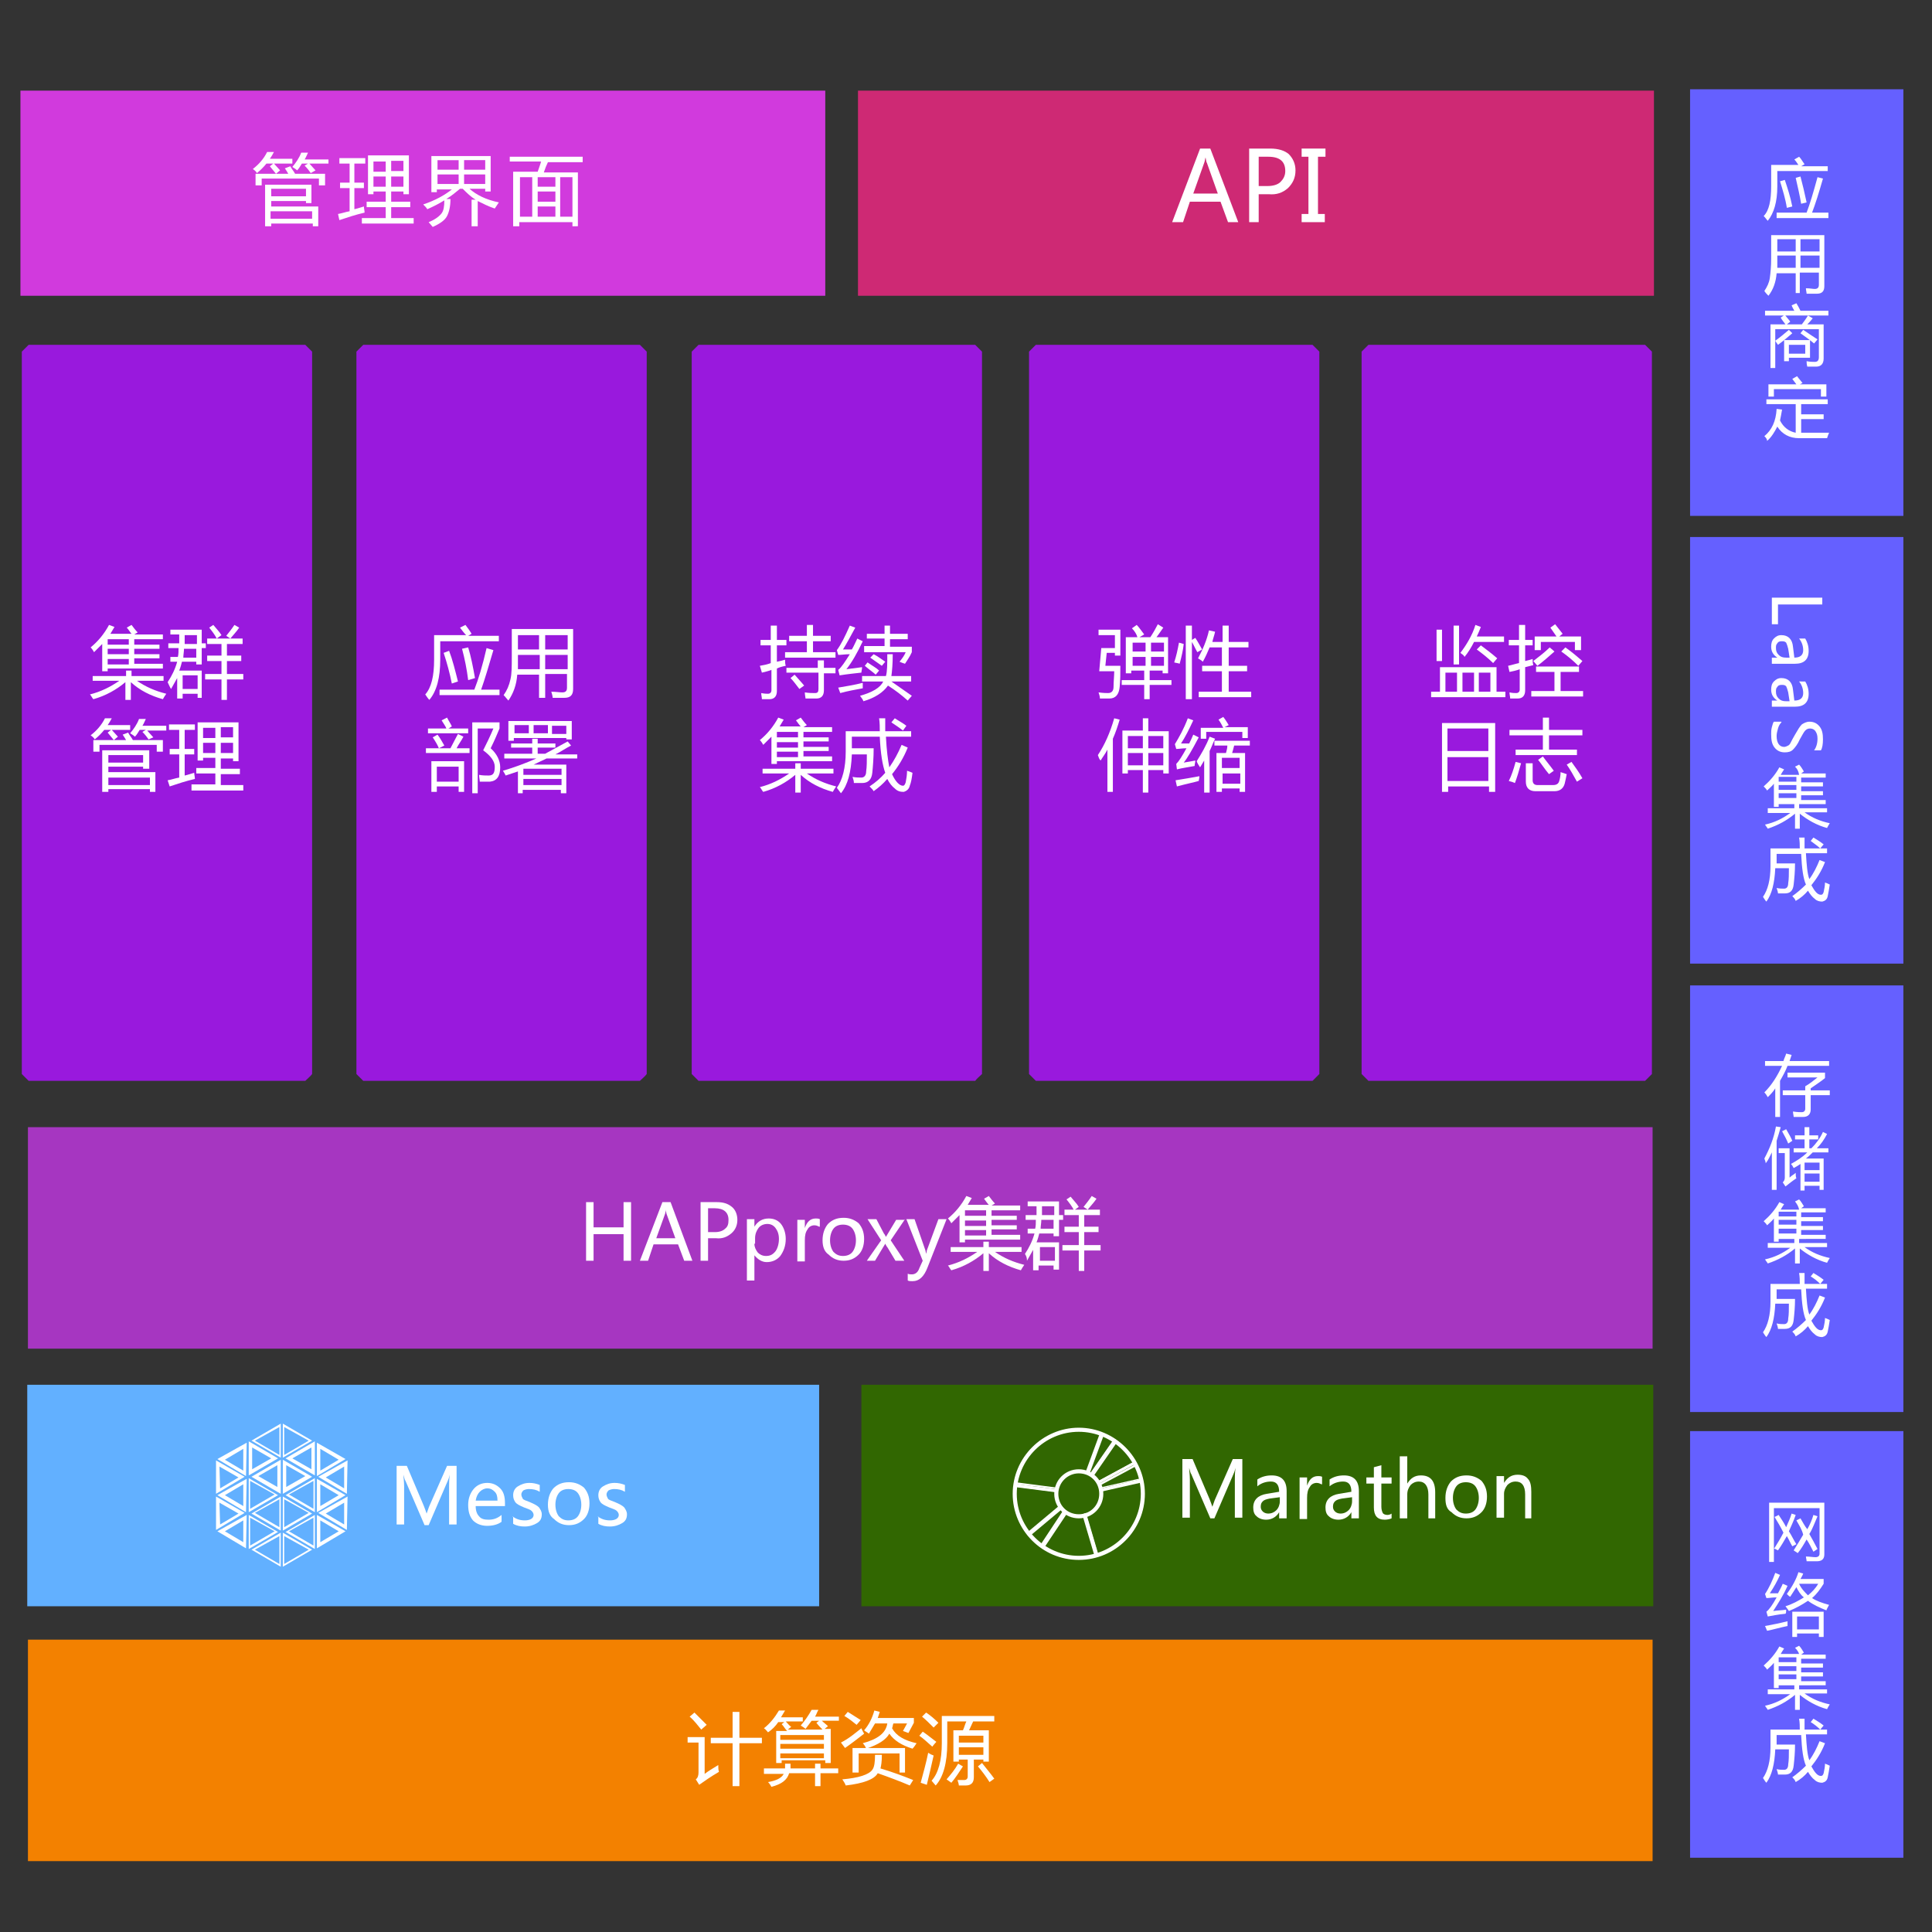 <?xml version="1.0" encoding="utf-8"?>
<!-- Generator: Adobe Illustrator 18.0.0, SVG Export Plug-In . SVG Version: 6.00 Build 0)  -->
<!DOCTYPE svg PUBLIC "-//W3C//DTD SVG 1.1//EN" "http://www.w3.org/Graphics/SVG/1.1/DTD/svg11.dtd">
<svg version="1.1" id="图层_1" xmlns="http://www.w3.org/2000/svg" xmlns:xlink="http://www.w3.org/1999/xlink" x="0px" y="0px"
	 viewBox="0 0 283.5 283.5" enable-background="new 0 0 283.5 283.5" xml:space="preserve">
<rect x="0" y="0" width="283.5" height="283.5" fill="#333333" stroke="none"/>
<path fill="#9919DD" d="M44.8,158.6H4.2c-0.4-0.4-0.6-0.6-1-1v-106c0.4-0.4,0.6-0.6,1-1h40.6c0.4,0.4,0.6,0.6,1,1v106
	C45.5,158,45.2,158.2,44.8,158.6z"/>
<rect x="3" y="13.3" fill="#D13ADD" width="118.1" height="30.1"/>
<g>
	<path fill="#FFFFFF" d="M40.5,25.5c-0.3-0.4-0.6-0.7-0.9-1.1l0.5-0.4h-1c-0.4,0.5-0.9,1-1.4,1.4c-0.1-0.2-0.3-0.4-0.6-0.6
		c0.9-0.7,1.6-1.5,2.1-2.5h1c-0.2,0.4-0.4,0.7-0.6,1h3.3V24h-2.7c0.3,0.3,0.6,0.7,0.9,1L40.5,25.5z M37.6,25.5h4.7
		c-0.1-0.2-0.3-0.5-0.5-0.8l0.8-0.3c0.2,0.4,0.5,0.7,0.7,1.1h4.4v1.7h-0.9v-1h-8.4v1h-0.9V25.5z M38.9,27.1h6.8v2.7h-0.8v-0.3h-5.1
		v0.8h6.9v2.9h-0.8v-0.4h-6.1v0.4h-0.9V27.1z M44.9,27.7h-5.1v1.1h5.1V27.7z M45.8,31h-6.1v1.1h6.1V31z M45.6,25.4
		c-0.2-0.3-0.5-0.7-0.9-1.1l0.5-0.3h-0.9c-0.2,0.3-0.4,0.7-0.7,1c-0.2-0.2-0.4-0.3-0.7-0.5c0.5-0.6,1-1.3,1.3-2.1h1
		c-0.2,0.4-0.3,0.7-0.5,1h3.5V24h-2.8c0.3,0.3,0.6,0.7,0.9,1L45.6,25.4z"/>
	<path fill="#FFFFFF" d="M49.6,31.4c0.6-0.1,1.1-0.3,1.7-0.4v-3.4h-1.4v-0.8h1.4v-2.8h-1.5v-0.8h3.8v0.8H52v2.8h1.4v0.8H52v3.1
		c0.5-0.1,1-0.3,1.4-0.4c0,0.3,0.1,0.6,0.1,0.9c-1.3,0.3-2.5,0.7-3.7,1.1L49.6,31.4z M53.1,32h3.5v-1.6h-2.8v-0.8h2.8v-1.5h-1.8v0.4
		H54v-5.7h6v5.7h-0.8v-0.4h-1.8v1.5h2.8v0.8h-2.8V32h3.3v0.8h-7.6V32z M54.8,25.2h1.8v-1.5h-1.8V25.2z M54.8,27.4h1.8v-1.5h-1.8
		V27.4z M59.2,23.6h-1.8v1.5h1.8V23.6z M57.4,27.4h1.8v-1.5h-1.8V27.4z"/>
	<path fill="#FFFFFF" d="M72,22.8v5.3h-0.8v-0.4h-2.3c1,0.9,2.4,1.6,4.3,2c-0.2,0.3-0.4,0.6-0.6,0.9c-0.9-0.3-1.7-0.7-2.5-1.1v3.7
		h-0.9v-3.9h0.6c-0.7-0.4-1.3-1-1.9-1.6h-0.4c-0.6,0.5-1.2,1-2,1.5h0.6c0,1.1-0.2,1.9-0.5,2.5c-0.3,0.6-1,1.1-2.1,1.6
		c-0.2-0.2-0.4-0.5-0.6-0.7c1-0.4,1.6-0.9,1.9-1.3c0.3-0.4,0.4-1,0.4-1.9c-0.8,0.5-1.6,0.9-2.5,1.3c-0.1-0.2-0.3-0.4-0.6-0.7
		c1.8-0.6,3.2-1.4,4.2-2.2h-2.2v0.4h-0.8v-5.3H72z M64.2,24.9h3.1v-1.4h-3.1V24.9z M64.2,27h3.1v-1.4h-3.1V27z M71.2,23.5h-3.1v1.4
		h3.1V23.5z M68.1,27h3.1v-1.4h-3.1V27z"/>
	<path fill="#FFFFFF" d="M75.4,25.2h3.5c0.2-0.6,0.4-1.1,0.5-1.5h-4.6V23h10.7v0.8h-5.1c-0.2,0.4-0.4,0.9-0.6,1.5h5v7.9H84v-0.6
		h-7.8v0.6h-0.9V25.2z M76.3,31.8h1.8V26h-1.8V31.8z M78.9,27.4h2.6V26h-2.6V27.4z M78.9,29.6h2.6v-1.5h-2.6V29.6z M78.9,31.8h2.6
		v-1.5h-2.6V31.8z M84,26h-1.8v5.8H84V26z"/>
</g>
<rect x="4.1" y="165.4" fill="#A636C1" width="238.4" height="32.5"/>
<rect x="4.1" y="240.6" fill="#F38100" width="238.4" height="32.5"/>
<g>
	<path fill="#FFFFFF" d="M92.6,185h-1.1v-3.9h-4.4v3.9h-1.1v-8.6h1.1v3.7h4.4v-3.7h1.1V185z"/>
	<path fill="#FFFFFF" d="M101.6,185h-1.2l-0.9-2.4h-3.6l-0.8,2.4h-1.2l3.3-8.6h1.2L101.6,185z M99.1,181.7l-1.3-3.6
		c0-0.1-0.1-0.3-0.1-0.6h0c0,0.3-0.1,0.5-0.1,0.6l-1.3,3.6H99.1z"/>
	<path fill="#FFFFFF" d="M103.9,181.8v3.2h-1.1v-8.6h2.4c0.9,0,1.6,0.2,2.2,0.7c0.5,0.4,0.8,1.1,0.8,1.9c0,0.8-0.3,1.5-0.9,2
		s-1.3,0.8-2.2,0.7H103.9z M103.9,177.4v3.4h1c0.7,0,1.2-0.2,1.5-0.5c0.4-0.3,0.5-0.7,0.5-1.3c0-1.1-0.7-1.7-2-1.7H103.9z"/>
	<path fill="#FFFFFF" d="M110.7,184.2v3.7h-1.1v-9h1.1v1.1h0c0.5-0.8,1.2-1.2,2.1-1.2c0.8,0,1.4,0.3,1.8,0.8
		c0.4,0.5,0.7,1.3,0.7,2.2c0,1-0.3,1.8-0.8,2.5c-0.5,0.6-1.2,0.9-2,0.9C111.8,185.2,111.2,184.8,110.7,184.2L110.7,184.2z
		 M110.7,182.5c0,0.5,0.2,0.9,0.5,1.3c0.3,0.3,0.7,0.5,1.2,0.5c0.6,0,1-0.2,1.4-0.7c0.3-0.4,0.5-1.1,0.5-1.8c0-0.7-0.2-1.2-0.5-1.6
		s-0.7-0.6-1.2-0.6c-0.5,0-1,0.2-1.3,0.6c-0.3,0.4-0.5,0.9-0.5,1.5V182.5z"/>
	<path fill="#FFFFFF" d="M120.2,180c-0.2-0.1-0.4-0.2-0.7-0.2c-0.4,0-0.8,0.2-1,0.6c-0.3,0.4-0.4,0.9-0.4,1.6v3.1h-1.1v-6.1h1.1v1.2
		h0c0.3-0.9,0.8-1.4,1.6-1.4c0.2,0,0.4,0,0.6,0.1V180z"/>
	<path fill="#FFFFFF" d="M120.7,182c0-1,0.3-1.8,0.8-2.4c0.6-0.6,1.3-0.9,2.3-0.9c0.9,0,1.6,0.3,2.2,0.8c0.5,0.6,0.8,1.3,0.8,2.3
		c0,1-0.3,1.8-0.8,2.3c-0.6,0.6-1.3,0.9-2.2,0.9c-0.9,0-1.6-0.3-2.2-0.9C121,183.7,120.7,183,120.7,182z M121.8,182
		c0,0.7,0.2,1.3,0.5,1.7c0.4,0.4,0.8,0.6,1.4,0.6c0.6,0,1.1-0.2,1.4-0.6c0.3-0.4,0.5-1,0.5-1.7c0-0.7-0.2-1.3-0.5-1.7
		c-0.3-0.4-0.8-0.6-1.4-0.6c-0.6,0-1.1,0.2-1.4,0.6C122,180.7,121.8,181.3,121.8,182z"/>
	<path fill="#FFFFFF" d="M132.8,178.9l-2.1,3.1l2,3h-1.3l-1.2-2c-0.1-0.1-0.2-0.3-0.3-0.5h0c0,0-0.1,0.2-0.3,0.5l-1.2,2h-1.2l2.1-3
		l-2-3.1h1.3l1.1,2.1c0.1,0.1,0.2,0.3,0.3,0.5h0l1.5-2.5H132.8z"/>
	<path fill="#FFFFFF" d="M138.9,178.9l-2.8,7.1c-0.5,1.3-1.2,2-2.2,2c-0.3,0-0.5,0-0.7-0.1v-1c0.2,0.1,0.4,0.1,0.6,0.1
		c0.5,0,0.9-0.3,1.1-0.9l0.5-1.1l-2.4-6.1h1.2l1.6,4.6l0.1,0.5h0c0-0.1,0.1-0.3,0.1-0.5l1.7-4.6H138.9z"/>
	<path fill="#FFFFFF" d="M139.5,183h4.8v-0.8h0.8v0.8h4.8v0.7h-3.9c1.3,0.9,2.7,1.5,4.3,1.9c-0.2,0.3-0.4,0.6-0.5,0.8
		c-1.8-0.5-3.4-1.3-4.7-2.5v2.6h-0.8v-2.6c-1.3,1.1-2.9,2-4.7,2.5c-0.2-0.2-0.3-0.5-0.5-0.7c1.6-0.4,3-1.1,4.3-2h-3.9V183z
		 M144.4,175.9l0.7-0.4c0.3,0.4,0.6,0.8,0.9,1.1l-0.5,0.3h4.2v0.7h-4.2v0.8h3.7v0.6h-3.7v0.8h3.7v0.6h-3.7v0.8h4.2v0.7h-8.1v0.4
		h-0.8v-4c-0.4,0.4-0.8,0.8-1.2,1.2c-0.1-0.2-0.3-0.5-0.5-0.7c1.1-0.9,2-2,2.7-3.3l0.8,0.3c-0.2,0.3-0.4,0.7-0.6,1h3.1
		C144.9,176.6,144.7,176.3,144.4,175.9z M141.6,178.4h3.1v-0.8h-3.1V178.4z M141.6,179.9h3.1v-0.8h-3.1V179.9z M141.6,181.3h3.1
		v-0.8h-3.1V181.3z"/>
	<path fill="#FFFFFF" d="M150.4,184c0.6-0.9,1.1-1.9,1.4-3h-1v-0.7h1.1c0.1-0.4,0.1-0.8,0.1-1.3h-1.5v-0.7h1.6c0-0.4,0-0.8,0-1.3
		h-1.3v-0.7h4.6v2h0.6v0.7h-0.6v2.4h-0.8V181h-2.1c-0.1,0.4-0.2,0.8-0.4,1.3h3.3v4h-0.8v-0.6h-2.2v0.7h-0.8v-3
		c-0.3,0.5-0.6,1.1-0.9,1.6C150.7,184.6,150.6,184.3,150.4,184z M154.8,183h-2.2v2h2.2V183z M152.7,180.3h1.9V179h-1.8
		C152.8,179.5,152.7,179.9,152.7,180.3z M154.6,177h-1.7c0,0.4,0,0.9,0,1.3h1.8V177z M155.9,182.7h2.4v-1.9h-2.1V180h2.1v-1.7h-2.1
		v-0.8h5.2v0.8h-2.3v1.7h2.1v0.8h-2.1v1.9h2.4v0.8h-2.4v3h-0.8v-3h-2.4V182.7z M156.5,176l0.6-0.4c0.4,0.5,0.9,1,1.2,1.5l-0.7,0.5
		C157.3,177,156.9,176.5,156.5,176z M159,177.1c0.4-0.5,0.8-1,1.2-1.6l0.7,0.4c-0.4,0.6-0.9,1.1-1.3,1.6L159,177.1z"/>
</g>
<rect x="4" y="203.2" fill="#62B0FF" width="116.2" height="32.5"/>
<rect x="126.4" y="203.2" fill="#316701" width="116.2" height="32.5"/>
<g>
	<path fill="#FFFFFF" d="M13.7,99.2h4.8v-0.8h0.8v0.8H24v0.7h-3.9c1.3,0.9,2.7,1.5,4.3,1.9c-0.2,0.3-0.4,0.6-0.5,0.8
		c-1.8-0.5-3.4-1.3-4.7-2.5v2.6h-0.8v-2.6c-1.3,1.1-2.9,2-4.7,2.5c-0.2-0.2-0.3-0.5-0.5-0.7c1.6-0.4,3-1.1,4.3-2h-3.9V99.2z
		 M18.6,92.1l0.7-0.4c0.3,0.4,0.6,0.8,0.9,1.1l-0.5,0.3h4.2v0.7h-4.2v0.8h3.7v0.6h-3.7V96h3.7v0.6h-3.7v0.8h4.2v0.7h-8.1v0.4H15v-4
		c-0.4,0.4-0.8,0.8-1.2,1.2c-0.1-0.2-0.3-0.5-0.5-0.7c1.1-0.9,2-2,2.7-3.3l0.8,0.3c-0.2,0.3-0.4,0.7-0.6,1h3.1
		C19.1,92.8,18.9,92.4,18.6,92.1z M15.8,94.6h3.1v-0.8h-3.1V94.6z M15.8,96h3.1v-0.8h-3.1V96z M15.8,97.5h3.1v-0.8h-3.1V97.5z"/>
	<path fill="#FFFFFF" d="M24.6,100.1c0.6-0.9,1.1-1.9,1.4-3h-1v-0.7h1.1c0.1-0.4,0.1-0.8,0.1-1.3h-1.5v-0.7h1.6c0-0.4,0-0.8,0-1.3
		H25v-0.7h4.6v2h0.6v0.7h-0.6v2.4h-0.8v-0.4h-2.1c-0.1,0.4-0.2,0.8-0.4,1.3h3.3v4H29v-0.6h-2.2v0.7H26v-3c-0.3,0.5-0.6,1.1-0.9,1.6
		C24.9,100.8,24.8,100.5,24.6,100.1z M29,99.1h-2.2v2H29V99.1z M26.9,96.5h1.9v-1.3H27C27,95.6,26.9,96.1,26.9,96.5z M28.8,93.2
		h-1.7c0,0.4,0,0.9,0,1.3h1.8V93.2z M30.1,98.9h2.4v-1.9h-2.1v-0.8h2.1v-1.7h-2.1v-0.8h5.2v0.8h-2.3v1.7h2.1v0.8h-2.1v1.9h2.4v0.8
		h-2.4v3h-0.8v-3h-2.4V98.9z M30.7,92.1l0.6-0.4c0.4,0.5,0.9,1,1.2,1.5l-0.7,0.5C31.5,93.1,31.1,92.6,30.7,92.1z M33.2,93.3
		c0.4-0.5,0.8-1,1.2-1.6l0.7,0.4c-0.4,0.6-0.9,1.1-1.3,1.6L33.2,93.3z"/>
	<path fill="#FFFFFF" d="M16.7,108.6c-0.3-0.4-0.6-0.7-0.9-1.1l0.5-0.4h-1c-0.4,0.5-0.9,1-1.4,1.4c-0.1-0.2-0.3-0.4-0.6-0.6
		c0.9-0.7,1.6-1.5,2.1-2.5h1c-0.2,0.4-0.4,0.7-0.6,1h3.3v0.7h-2.7c0.3,0.3,0.6,0.7,0.9,1L16.7,108.6z M13.8,108.6h4.7
		c-0.1-0.2-0.3-0.5-0.5-0.8l0.8-0.3c0.2,0.4,0.5,0.7,0.7,1.1h4.4v1.7H23v-1h-8.4v1h-0.9V108.6z M15.1,110.1h6.8v2.7H21v-0.3h-5.1
		v0.8h6.9v2.9H22v-0.4h-6.1v0.4h-0.9V110.1z M21,110.8h-5.1v1.1H21V110.8z M22,114.1h-6.1v1.1H22V114.1z M21.8,108.5
		c-0.2-0.3-0.5-0.7-0.9-1.1l0.5-0.3h-0.9c-0.2,0.3-0.4,0.7-0.7,1c-0.2-0.2-0.4-0.3-0.7-0.5c0.5-0.6,1-1.3,1.3-2.1h1
		c-0.2,0.4-0.3,0.7-0.5,1h3.5v0.7h-2.8c0.3,0.3,0.6,0.7,0.9,1L21.8,108.5z"/>
	<path fill="#FFFFFF" d="M24.6,114.5c0.6-0.1,1.1-0.3,1.7-0.4v-3.4h-1.4v-0.8h1.4v-2.8h-1.5v-0.8h3.8v0.8h-1.5v2.8h1.4v0.8h-1.4v3.1
		c0.5-0.1,1-0.3,1.4-0.4c0,0.3,0.1,0.6,0.1,0.9c-1.3,0.3-2.5,0.7-3.7,1.1L24.6,114.5z M28.1,115.1h3.5v-1.6h-2.8v-0.8h2.8v-1.5h-1.8
		v0.4H29V106h6v5.7h-0.8v-0.4h-1.8v1.5h2.8v0.8h-2.8v1.6h3.3v0.8h-7.6V115.1z M29.8,108.3h1.8v-1.5h-1.8V108.3z M29.8,110.5h1.8V109
		h-1.8V110.5z M34.2,106.7h-1.8v1.5h1.8V106.7z M32.4,110.5h1.8V109h-1.8V110.5z"/>
</g>
<path fill="#9919DD" d="M93.9,158.6H53.3c-0.4-0.4-0.6-0.6-1-1v-106c0.4-0.4,0.6-0.6,1-1h40.6c0.4,0.4,0.6,0.6,1,1v106
	C94.6,158,94.3,158.2,93.9,158.6z"/>
<g>
	<path fill="#FFFFFF" d="M67.5,92.1l0.8-0.4c0.3,0.4,0.6,0.8,0.9,1.3l-0.5,0.3h4.5v0.8h-8.6v2.7c0,2.6-0.5,4.6-1.6,5.9
		c-0.2-0.2-0.4-0.5-0.6-0.8c0.9-1,1.3-2.7,1.3-5.1v-3.6h4.7C68.1,92.9,67.8,92.5,67.5,92.1z M64.5,101.2h5.1
		c0.6-1.5,1.2-3.5,1.8-6.1l1,0.3c-0.7,2.4-1.3,4.4-1.8,5.8h2.7v0.8h-8.8V101.2z M65.1,95.8l0.8-0.3c0.5,1.3,0.9,2.9,1.3,4.5
		l-0.9,0.3C66,98.8,65.6,97.3,65.1,95.8z M67.8,95.2l0.9-0.2c0.4,1.3,0.7,2.8,1,4.5l-1,0.3C68.5,98.2,68.2,96.7,67.8,95.2z"/>
	<path fill="#FFFFFF" d="M79.1,102.5V99h-3.2c-0.1,1.5-0.6,2.8-1.3,3.8c-0.2-0.2-0.4-0.5-0.7-0.8c0.5-0.7,0.8-1.4,1-2.3
		c0.2-0.8,0.2-1.9,0.2-3.4v-4h9v8.8c0,0.9-0.4,1.3-1.3,1.3c-0.5,0-1.1,0-1.7,0c0-0.2-0.1-0.6-0.2-0.9c0.6,0,1.2,0.1,1.6,0.1
		c0.5,0,0.7-0.2,0.7-0.7v-2H80v3.5H79.1z M76,98.2h3.2v-2.1H76C76,96.8,76,97.5,76,98.2z M76,93.2v2.1h3.1v-2.1H76z M83.3,93.2H80
		v2.1h3.3V93.2z M80,98.2h3.3v-2.1H80V98.2z"/>
	<path fill="#FFFFFF" d="M62.5,109.8h3.6c0.4-0.8,0.8-1.5,1.1-2.1l0.8,0.4c-0.3,0.6-0.7,1.1-1,1.7h1.9v0.7h-6.4V109.8z M62.7,106.9
		h2.8c-0.1-0.3-0.4-0.7-0.7-1.2l0.8-0.4c0.3,0.6,0.6,1,0.7,1.3l-0.5,0.3h2.9v0.7h-5.9V106.9z M63.3,111.7h4.8v4.5h-0.8v-0.8h-3.2
		v0.8h-0.8V111.7z M63.5,108.2l0.7-0.4c0.4,0.5,0.7,1.1,1,1.6l-0.8,0.4C64.2,109.3,63.9,108.8,63.5,108.2z M67.3,112.5h-3.2v2.2h3.2
		V112.5z M73.4,112.6c0,1.3-0.5,2-1.5,2.1c-0.4,0-0.9,0-1.5,0c0-0.3-0.1-0.6-0.1-1c0.5,0.1,1,0.1,1.4,0.1c0.7,0,0.9-0.4,0.9-1.3
		c0-0.8-0.6-1.6-1.7-2.4c0.5-1,1-2,1.5-3.2h-2.3v9.5h-0.8V106h4v0.9c-0.3,0.7-0.7,1.7-1.3,2.9C72.9,110.6,73.4,111.6,73.4,112.6z"/>
	<path fill="#FFFFFF" d="M73.9,110.6h4.2v-0.9H75v-0.6h3.1v-0.7h0.8v0.7h2.6v0.6h-2.6v0.9H80c1.1-0.6,2.2-1.2,3.3-1.8l0.5,0.6
		c-0.8,0.4-1.5,0.9-2.3,1.3h3.2v0.6h-4.5c-0.6,0.3-1.3,0.6-1.9,0.9h4.8v4.2h-0.8v-0.5h-5.6v0.5H76v-3.2c-0.6,0.2-1.2,0.4-1.8,0.6
		c-0.1-0.2-0.2-0.4-0.4-0.7c1.7-0.5,3.3-1.1,4.9-1.8h-4.7V110.6z M74.7,105.8h9.2v2.7h-0.8v-0.2h-7.7v0.4h-0.8V105.8z M75.5,107.6
		h2.1v-1.2h-2.1V107.6z M82.4,112.8h-5.5l-0.1,0v0.9h5.6V112.8z M76.8,115.2h5.6v-0.9h-5.6V115.2z M78.3,107.6h2.1v-1.2h-2.1V107.6z
		 M83.1,106.5h-2.1v1.2h2.1V106.5z"/>
</g>
<path fill="#9919DD" d="M143.1,158.6h-40.6c-0.4-0.4-0.6-0.6-1-1v-106c0.4-0.4,0.6-0.6,1-1h40.6c0.4,0.4,0.6,0.6,1,1v106
	C143.7,158,143.4,158.2,143.1,158.6z"/>
<g>
	<path fill="#FFFFFF" d="M111.5,97.7c0.6-0.1,1.1-0.2,1.6-0.4v-2.6h-1.5v-0.8h1.5v-2.1h0.9v2.1h1.4v0.8H114v2.4
		c0.5-0.1,0.9-0.2,1.2-0.3c0,0.3,0,0.6,0.1,0.9c-0.5,0.1-0.9,0.2-1.3,0.4v3.3c0,0.8-0.4,1.2-1.1,1.2c-0.2,0-0.6,0-1.1,0
		c0-0.3-0.1-0.6-0.1-0.9c0.5,0.1,0.8,0.1,1,0.1c0.3,0,0.5-0.2,0.5-0.5v-3c-0.5,0.2-1,0.3-1.4,0.4L111.5,97.7z M115.2,95.7h3.2v-1.6
		h-2.6v-0.8h2.6v-1.6h0.9v1.6h2.6v0.8h-2.6v1.6h3.3v0.8h-7.4V95.7z M115.3,98h4.7v-1.1h0.9V98h1.7v0.8h-1.7v2.5
		c0,0.8-0.4,1.2-1.1,1.2c-0.5,0-1,0-1.6,0c0-0.2-0.1-0.5-0.1-0.9c0.6,0.1,1.1,0.1,1.5,0.1c0.4,0,0.5-0.2,0.5-0.6v-2.4h-4.7V98z
		 M116,99.5l0.6-0.5c0.5,0.6,1,1.1,1.4,1.6l-0.7,0.5C116.9,100.6,116.5,100,116,99.5z"/>
	<path fill="#FFFFFF" d="M124.2,98.2c0.8-0.1,1.6-0.2,2.3-0.3c0,0.3-0.1,0.6-0.1,0.8c-0.9,0.1-1.9,0.2-3.2,0.4l-0.2-0.8
		c0.5-0.4,1-1.2,1.7-2.3c-0.7,0-1.2,0.1-1.7,0.1l-0.2-0.7c0.6-0.8,1.2-2,1.9-3.6l0.8,0.3c-0.7,1.3-1.3,2.4-1.8,3.2
		c0.4,0,0.8,0,1.3,0c0.3-0.5,0.5-1,0.8-1.6l0.8,0.4C125.8,95.8,125,97.2,124.2,98.2z M123,100.9c1.2-0.2,2.4-0.4,3.6-0.7
		c0,0.4,0,0.7,0,0.8c-1.1,0.2-2.2,0.4-3.3,0.7L123,100.9z M126.7,99.2h3.3c0.2-0.7,0.2-1.7,0.2-3.2h0.8c0,1.4-0.1,2.5-0.2,3.2h2.9
		v0.8h-2.9c1,0.7,2,1.4,3,2.1l-0.6,0.7c-0.9-0.8-1.8-1.5-2.9-2.2c-0.7,1-1.9,1.8-3.6,2.3c-0.1-0.3-0.3-0.5-0.5-0.8
		c1.8-0.5,3-1.2,3.4-2.1h-3.1V99.2z M126.8,94.8h3v-1.1h-2.6V93h2.6v-1.2h0.8V93h2.6v0.8h-2.6v1.1h3.2v0.8c-0.3,0.7-0.7,1.2-1,1.7
		c-0.3-0.1-0.6-0.2-0.8-0.3c0.4-0.5,0.7-0.9,0.9-1.4h-6.1V94.8z M126.9,97.7l0.4-0.5c0.7,0.5,1.3,0.8,1.7,1.2l-0.5,0.6
		C128.2,98.7,127.6,98.3,126.9,97.7z M127.7,96.5l0.5-0.5c0.6,0.3,1.1,0.7,1.7,1.1l-0.5,0.6C128.8,97.3,128.3,96.9,127.7,96.5z"/>
	<path fill="#FFFFFF" d="M111.9,112.8h4.8V112h0.8v0.8h4.8v0.7h-3.9c1.3,0.9,2.7,1.5,4.3,1.9c-0.2,0.3-0.4,0.6-0.5,0.8
		c-1.8-0.5-3.4-1.3-4.7-2.5v2.6h-0.8v-2.6c-1.3,1.1-2.9,2-4.7,2.5c-0.2-0.2-0.3-0.5-0.5-0.7c1.6-0.4,3-1.1,4.3-2h-3.9V112.8z
		 M116.8,105.7l0.7-0.4c0.3,0.4,0.6,0.8,0.9,1.1l-0.5,0.3h4.2v0.7h-4.2v0.8h3.7v0.6h-3.7v0.8h3.7v0.6h-3.7v0.8h4.2v0.7H114v0.4h-0.8
		v-4c-0.4,0.4-0.8,0.8-1.2,1.2c-0.1-0.2-0.3-0.5-0.5-0.7c1.1-0.9,2-2,2.7-3.3l0.8,0.3c-0.2,0.3-0.4,0.7-0.6,1h3.1
		C117.3,106.4,117.1,106.1,116.8,105.7z M114,108.2h3.1v-0.8H114V108.2z M114,109.7h3.1v-0.8H114V109.7z M114,111.1h3.1v-0.8H114
		V111.1z"/>
	<path fill="#FFFFFF" d="M127.6,115.4c0.9-0.6,1.6-1.2,2.3-2c-0.4-1.1-0.7-2.9-0.8-5.3H125v1.7h3.2c0,1.4-0.1,2.6-0.2,3.6
		c-0.1,1-0.6,1.5-1.5,1.5c-0.3,0-0.7,0-1.2,0c0-0.3-0.1-0.6-0.2-0.9c0.5,0.1,0.9,0.1,1.3,0.1c0.4,0,0.7-0.3,0.7-0.9
		c0.1-0.7,0.1-1.5,0.1-2.5H125c-0.1,2.6-0.6,4.5-1.6,5.7c-0.2-0.3-0.4-0.5-0.6-0.8c0.8-1.1,1.3-2.9,1.3-5.3v-3h5
		c0-0.6,0-1.2-0.1-1.9h0.9c0,0.5,0,1.2,0,1.9h3.8v0.8H130c0.1,2,0.3,3.5,0.5,4.5c0.7-1,1.3-2.1,1.8-3.3l0.9,0.4
		c-0.6,1.5-1.4,2.8-2.3,3.9c0.5,1.1,1.1,1.7,1.6,1.7c0.2,0,0.3-0.2,0.4-0.5c0.1-0.5,0.2-1.1,0.2-1.7c0.3,0.1,0.6,0.2,0.8,0.3
		c-0.1,0.8-0.2,1.4-0.4,1.9c-0.1,0.5-0.5,0.8-0.9,0.9c-0.5,0-0.9-0.1-1.3-0.5c-0.4-0.3-0.8-0.8-1.1-1.4c-0.6,0.7-1.3,1.3-2,1.8
		C128.1,115.9,127.9,115.7,127.6,115.4z M130.8,106l0.5-0.6c0.6,0.4,1.2,0.7,1.7,1.1l-0.5,0.7C132,106.8,131.4,106.4,130.8,106z"/>
</g>
<path fill="#9919DD" d="M192.6,158.6H152c-0.4-0.4-0.6-0.6-1-1v-106c0.4-0.4,0.6-0.6,1-1h40.6c0.4,0.4,0.6,0.6,1,1v106
	C193.2,158,193,158.2,192.6,158.6z"/>
<g>
	<path fill="#FFFFFF" d="M161.2,92.4h3.2v3.8h-0.8v-0.4h-1.2l-0.2,1.9h2.2c0,1.1,0,2.1-0.1,3.1c-0.1,1.1-0.6,1.7-1.5,1.7
		c-0.3,0-0.7,0-1.4,0c0-0.3-0.1-0.6-0.2-0.9c0.7,0.1,1.2,0.1,1.4,0.1c0.5,0,0.8-0.3,0.8-0.9c0-0.8,0.1-1.6,0.1-2.3h-2.2l0.3-3.4h2
		v-1.9h-2.4V92.4z M166.1,92.2l0.7-0.5c0.4,0.4,0.7,0.9,1.1,1.4l-0.7,0.4h1.6c0.4-0.6,0.8-1.3,1.1-1.9l0.8,0.5
		c-0.3,0.4-0.6,0.9-1,1.4h1.7v5.3h-0.8v-0.4h-1.9v1.4h3.2v0.7h-3.2v2.1h-0.8v-2.1h-3.3v-0.7h3.3v-1.4h-1.9v0.4h-0.8v-5.3h1.7
		C166.8,93.1,166.5,92.6,166.1,92.2z M166.2,94.3v1.3h1.9v-1.3H166.2z M166.2,97.7h1.9v-1.3h-1.9V97.7z M170.8,94.3h-1.9v1.3h1.9
		V94.3z M168.9,97.7h1.9v-1.3h-1.9V97.7z"/>
	<path fill="#FFFFFF" d="M173,94.3l0.7,0.2c-0.1,0.9-0.3,1.8-0.6,2.9c-0.2-0.1-0.5-0.1-0.8-0.2C172.6,96.3,172.8,95.4,173,94.3z
		 M174,91.8h0.9v2.1l0.5-0.3c0.4,0.6,0.7,1.2,1,1.7l-0.7,0.4c-0.3-0.5-0.5-1-0.8-1.5v8.4H174V91.8z M175.7,101.5h3.6v-3h-2.9v-0.8
		h2.9V95h-1.8c-0.3,0.7-0.6,1.4-1,2.1c-0.3-0.3-0.6-0.4-0.7-0.5c0.7-1.3,1.3-2.7,1.6-4.1l0.9,0.2c-0.1,0.5-0.3,1-0.4,1.5h1.5v-2.4
		h0.9v2.4h2.9V95h-2.9v2.7h2.7v0.8h-2.7v3h3.3v0.8h-7.7V101.5z"/>
	<path fill="#FFFFFF" d="M161.1,110.8c1-1.5,1.8-3.3,2.4-5.4l0.8,0.2c-0.3,1-0.6,1.9-1,2.8v7.8h-0.8v-6.2c-0.3,0.6-0.7,1.1-1,1.6
		C161.3,111.4,161.2,111.1,161.1,110.8z M167.7,105.4h0.8v1.9h3v6.2h-0.8V113h-2.2v3.3h-0.8V113h-2.2v0.5h-0.8v-6.3h3V105.4z
		 M165.5,108v1.8h2.2V108H165.5z M165.5,112.3h2.2v-1.8h-2.2V112.3z M170.7,108h-2.2v1.8h2.2V108z M168.5,112.3h2.2v-1.8h-2.2V112.3
		z"/>
	<path fill="#FFFFFF" d="M173.7,111.9c0.6-0.1,1.2-0.2,1.7-0.3c0,0.3-0.1,0.5-0.1,0.8c-1,0.2-1.9,0.3-2.6,0.5l-0.1-0.8
		c0.4-0.4,0.9-1.2,1.5-2.3c-0.6,0-1.1,0.1-1.5,0.1l-0.2-0.7c0.6-1,1.3-2.2,1.9-3.8l0.8,0.3c-0.6,1.3-1.2,2.5-1.8,3.4
		c0.3,0,0.7,0,1.2,0c0.2-0.4,0.4-0.8,0.6-1.3l0.8,0.4C174.9,110.1,174.2,111.3,173.7,111.9z M172.5,114.5c1.3-0.2,2.4-0.4,3.5-0.6
		c0,0.3-0.1,0.6-0.1,0.7c-0.7,0.2-1.7,0.4-3.2,0.8L172.5,114.5z M175.6,111.7c0.7-1.1,1.4-2.3,1.9-3.6l0.8,0.3
		c-0.3,0.6-0.5,1.2-0.8,1.8v6.1h-0.8v-4.7c-0.2,0.3-0.4,0.7-0.6,1C175.9,112.3,175.7,112,175.6,111.7z M176.2,106.8h3.3
		c-0.2-0.4-0.4-0.8-0.7-1.2l0.7-0.4c0.4,0.5,0.6,0.9,0.8,1.2l-0.6,0.3h3.4v1.6h-0.8v-0.9H177v1h-0.8V106.8z M178.3,108.7h5.1v0.7
		h-2.3c-0.1,0.4-0.2,0.8-0.3,1.1h1.9v5.7h-0.8v-0.5h-2.6v0.5h-0.8v-5.7h1.4c0.1-0.4,0.2-0.7,0.2-1.1h-1.9V108.7z M181.9,111.2h-2.6
		v1.5h2.6V111.2z M179.4,115h2.6v-1.5h-2.6V115z"/>
</g>
<path fill="#9919DD" d="M241.4,158.6h-40.6c-0.4-0.4-0.6-0.6-1-1v-106c0.4-0.4,0.6-0.6,1-1h40.6c0.4,0.4,0.6,0.6,1,1v106
	C242,158,241.8,158.2,241.4,158.6z"/>
<g>
	<path fill="#FFFFFF" d="M210,101.5h1.3v-3.6h8.3v3.6h1.3v0.8H210V101.5z M210.8,92.4h0.8V97h-0.8V92.4z M212.1,101.5h1.7v-2.8h-1.7
		V101.5z M214.1,91.8v5.7h-0.8v-5.7H214.1z M214.3,95.8c0.9-1.2,1.7-2.5,2.2-4.1l0.8,0.3c-0.2,0.5-0.4,1-0.6,1.4h4v0.8h-4.4
		c-0.4,0.8-0.9,1.6-1.4,2.2C214.8,96.1,214.5,96,214.3,95.8z M214.6,101.5h1.7v-2.8h-1.7V101.5z M216.7,95.3l0.6-0.6
		c0.8,0.6,1.6,1.2,2.4,1.9l-0.6,0.7C218.3,96.5,217.5,95.9,216.7,95.3z M218.7,98.7h-1.7v2.8h1.7V98.7z"/>
	<path fill="#FFFFFF" d="M221.3,97.7c0.5-0.1,1.1-0.3,1.6-0.4v-2.6h-1.5v-0.8h1.5v-2.2h0.9v2.2h1.1v0.8h-1.1v2.3
		c0.4-0.1,0.8-0.2,1.1-0.3c0,0.3,0,0.6,0.1,0.9c-0.4,0.1-0.8,0.2-1.2,0.3v3.4c0,0.8-0.4,1.2-1.1,1.2c-0.2,0-0.6,0-1.1,0
		c0-0.3-0.1-0.6-0.1-0.9c0.4,0.1,0.8,0.1,1,0.1c0.3,0,0.5-0.2,0.5-0.5v-3c-0.5,0.2-1,0.3-1.5,0.4L221.3,97.7z M225.4,97.8h6.3v0.8
		H229v2.8h3.3v0.8h-7.6v-0.8h3.4v-2.8h-2.7V97.8z M228.1,95.6c-0.9,0.8-1.7,1.5-2.5,2.1L225,97c0.9-0.7,1.7-1.3,2.4-2L228.1,95.6z
		 M225.2,93.4h3.2c-0.3-0.4-0.6-0.9-0.9-1.3l0.7-0.5c0.4,0.5,0.8,1,1.1,1.4l-0.5,0.4h3.2v2h-0.9v-1.2h-5v1.2h-0.9V93.4z M229.1,95.6
		l0.6-0.6c1,0.7,1.8,1.4,2.5,2l-0.6,0.7C230.9,97,230.1,96.3,229.1,95.6z"/>
	<path fill="#FFFFFF" d="M211.5,106.1h7.9v10.1h-0.9v-0.8h-6v0.8h-0.9V106.1z M212.4,106.9v3.3h6v-3.3H212.4z M212.4,111.1v3.5h6
		v-3.5H212.4z"/>
	<path fill="#FFFFFF" d="M222.4,111.8l0.8,0.2c-0.3,1.1-0.6,2.1-0.9,2.9c-0.2-0.1-0.5-0.2-0.9-0.3
		C221.8,113.8,222.1,112.9,222.4,111.8z M222.3,110h4.1v-2.1h-4.9v-0.8h4.9v-1.8h0.9v1.8h4.9v0.8h-4.9v2.1h4.1v0.8h-9V110z M224,112
		h0.9v2.5c0,0.4,0.2,0.7,0.7,0.7h2.3c0.5,0,0.8-0.2,0.9-0.6c0.1-0.3,0.2-0.8,0.2-1.3c0.3,0.1,0.6,0.2,0.9,0.3
		c-0.1,0.5-0.2,1-0.3,1.4c-0.2,0.7-0.7,1.1-1.5,1.1h-2.8c-0.9,0-1.4-0.5-1.4-1.4V112z M225.7,111.5l0.7-0.5c0.5,0.7,1.1,1.4,1.6,2.1
		l-0.7,0.5C226.7,112.9,226.2,112.1,225.7,111.5z M229.9,112.2l0.7-0.4c0.5,0.7,1.1,1.5,1.6,2.4l-0.8,0.5
		C230.9,113.8,230.4,112.9,229.9,112.2z"/>
</g>
<rect x="248" y="210" fill="#6560FF" width="31.3" height="62.6"/>
<rect x="248" y="144.6" fill="#6560FF" width="31.3" height="62.6"/>
<rect x="248" y="78.8" fill="#6560FF" width="31.3" height="62.6"/>
<rect x="248" y="13.1" fill="#6560FF" width="31.3" height="62.6"/>
<rect x="125.9" y="13.3" fill="#CE2974" width="116.8" height="30.1"/>
<g>
	<path fill="#FFFFFF" d="M181.7,32.6h-1.5l-1.1-3h-4.5l-1,3H172l4.1-10.8h1.5L181.7,32.6z M178.7,28.4l-1.6-4.5
		c-0.1-0.1-0.1-0.4-0.2-0.8h0c-0.1,0.3-0.1,0.6-0.2,0.8l-1.6,4.5H178.7z"/>
	<path fill="#FFFFFF" d="M184.7,28.6v4h-1.4V21.8h3.1c1.2,0,2.1,0.3,2.7,0.8c0.6,0.6,1,1.4,1,2.4c0,1.1-0.4,1.9-1.1,2.6
		c-0.8,0.7-1.7,1-2.8,0.9H184.7z M184.7,23v4.3h1.3c0.8,0,1.5-0.2,1.9-0.6c0.4-0.4,0.7-0.9,0.7-1.6c0-1.4-0.8-2.1-2.5-2.1H184.7z"/>
	<path fill="#FFFFFF" d="M194.4,23h-1v8.4h1v1.2H191v-1.2h1V23h-1v-1.2h3.5V23z"/>
</g>
<g>
	<path fill="#FFFFFF" d="M263.3,23.4L264,23c0.3,0.3,0.5,0.7,0.8,1.1l-0.5,0.3h3.9v0.7h-7.4v2.3c0,2.2-0.5,3.9-1.4,5
		c-0.2-0.2-0.3-0.4-0.6-0.7c0.8-0.8,1.1-2.3,1.1-4.4v-3.1h4C263.8,24.1,263.6,23.7,263.3,23.4z M260.7,31.2h4.4c0.5-1.3,1-3,1.6-5.2
		l0.8,0.2c-0.6,2.1-1.1,3.7-1.6,5h2.4V32h-7.6V31.2z M261.2,26.6l0.7-0.2c0.4,1.2,0.8,2.4,1.1,3.9l-0.8,0.2
		C262,29.2,261.6,27.9,261.2,26.6z M263.5,26.1l0.7-0.2c0.3,1.1,0.6,2.4,0.9,3.8l-0.8,0.2C264.1,28.7,263.8,27.4,263.5,26.1z"/>
	<path fill="#FFFFFF" d="M263.5,43.1v-3h-2.8c-0.1,1.3-0.5,2.4-1.2,3.3c-0.2-0.2-0.4-0.4-0.6-0.7c0.4-0.6,0.7-1.2,0.8-1.9
		c0.1-0.7,0.2-1.7,0.2-2.9v-3.4h7.8V42c0,0.8-0.4,1.1-1.1,1.1c-0.4,0-0.9,0-1.5,0c0-0.2-0.1-0.5-0.1-0.8c0.6,0,1,0.1,1.3,0.1
		c0.4,0,0.6-0.2,0.6-0.6V40h-2.8v3H263.5z M260.8,39.3h2.7v-1.8h-2.7C260.8,38.2,260.8,38.8,260.8,39.3z M260.8,35.1v1.8h2.7v-1.8
		H260.8z M267,35.1h-2.8v1.8h2.8V35.1z M264.2,39.3h2.8v-1.8h-2.8V39.3z"/>
	<path fill="#FFFFFF" d="M259,45.6h4.3c-0.1-0.2-0.3-0.5-0.4-0.8l0.7-0.3c0.2,0.3,0.4,0.7,0.6,1.1h4.1v0.7H259V45.6z M259.7,47.6
		h2.3c-0.2-0.3-0.5-0.6-0.7-1l0.6-0.4c0.3,0.4,0.6,0.7,0.8,1l-0.5,0.4h2.2c0.3-0.4,0.6-0.8,0.9-1.3l0.7,0.4
		c-0.3,0.4-0.6,0.7-0.8,0.9h2.4v5c0,0.8-0.4,1.2-1.1,1.2c-0.4,0-0.8,0-1.3,0c-0.1-0.4-0.1-0.6-0.1-0.8c0.5,0.1,0.9,0.1,1.2,0.1
		c0.4,0,0.6-0.2,0.6-0.7v-4.1h-6.4v5.7h-0.7V47.6z M262.5,48.4l0.5,0.5c-0.7,0.6-1.4,1.2-2.1,1.7c-0.2-0.3-0.3-0.4-0.4-0.6
		C261.2,49.5,261.8,49,262.5,48.4z M261.8,53v-3.1h3.8v2.6h-3.1V53H261.8z M264.9,51.9v-1.3h-2.4v1.3H264.9z M264.2,48.9l0.4-0.5
		c0.9,0.6,1.6,1.1,2.1,1.4l-0.5,0.6C265.6,49.9,264.9,49.4,264.2,48.9z"/>
	<path fill="#FFFFFF" d="M258.9,64c1.1-0.9,1.7-2.2,1.8-4l0.8,0.1c-0.1,0.6-0.2,1.1-0.3,1.6c0.5,1,1.3,1.6,2.3,1.8v-4.2h-4.3v-0.7h9
		v0.7h-3.9v1.5h3.3v0.7h-3.3v2c1.3,0,2.6,0,4.1,0c-0.1,0.2-0.2,0.5-0.3,0.8c-1.6,0-2.9,0-4.1,0c-1.4,0-2.5-0.6-3.2-1.7
		c-0.4,0.8-0.9,1.6-1.5,2.1C259.3,64.4,259.1,64.2,258.9,64z M259.5,56.4h4.1c-0.2-0.3-0.4-0.5-0.6-0.8l0.7-0.4
		c0.2,0.3,0.5,0.6,0.8,1l-0.4,0.2h3.9v1.8h-0.8v-1.1h-6.9v1.1h-0.8V56.4z"/>
</g>
<g>
	<path fill="#FFFFFF" d="M260,91.6v-3.9h7.4v1h-6.5v2.9H260z"/>
	<path fill="#FFFFFF" d="M264.9,93.7c0.3,0.5,0.5,1.1,0.5,1.8c0,1.3-0.7,1.9-2,1.9H260v-0.9h0.8v0c-0.6-0.4-0.9-0.9-0.9-1.6
		c0-0.5,0.1-0.9,0.4-1.2c0.3-0.3,0.6-0.5,1.1-0.5c1,0,1.6,0.6,1.7,1.7l0.2,1.6c0.9,0,1.3-0.4,1.3-1.1c0-0.6-0.2-1.2-0.6-1.7H264.9z
		 M262.4,95.2c-0.1-0.4-0.2-0.7-0.3-0.9c-0.2-0.2-0.4-0.2-0.7-0.2c-0.3,0-0.5,0.1-0.6,0.3c-0.2,0.2-0.2,0.4-0.2,0.7
		c0,0.4,0.1,0.7,0.4,1c0.3,0.3,0.6,0.4,1.1,0.4h0.5L262.4,95.2z"/>
	<path fill="#FFFFFF" d="M264.9,100c0.3,0.5,0.5,1.1,0.5,1.8c0,1.3-0.7,1.9-2,1.9H260v-0.9h0.8v0c-0.6-0.4-0.9-0.9-0.9-1.6
		c0-0.5,0.1-0.9,0.4-1.2c0.3-0.3,0.6-0.5,1.1-0.5c1,0,1.6,0.6,1.7,1.7l0.2,1.6c0.9,0,1.3-0.4,1.3-1.1c0-0.6-0.2-1.2-0.6-1.7H264.9z
		 M262.4,101.6c-0.1-0.4-0.2-0.7-0.3-0.9c-0.2-0.2-0.4-0.2-0.7-0.2c-0.3,0-0.5,0.1-0.6,0.3c-0.2,0.2-0.2,0.4-0.2,0.7
		c0,0.4,0.1,0.7,0.4,1c0.3,0.3,0.6,0.4,1.1,0.4h0.5L262.4,101.6z"/>
	<path fill="#FFFFFF" d="M261.4,106c-0.2,0.2-0.4,0.5-0.5,0.9c-0.1,0.4-0.2,0.7-0.2,1.1c0,1,0.4,1.6,1.1,1.6c0.2,0,0.4-0.1,0.6-0.2
		c0.2-0.1,0.3-0.3,0.4-0.5c0.1-0.2,0.3-0.6,0.6-1.1c0.4-0.7,0.7-1.2,1-1.5c0.3-0.2,0.7-0.4,1.1-0.4c0.6,0,1.1,0.2,1.5,0.7
		c0.4,0.5,0.5,1.1,0.5,1.9c0,0.7-0.1,1.3-0.3,1.6h-1c0.3-0.4,0.5-1,0.5-1.7c0-0.5-0.1-0.8-0.3-1.1c-0.2-0.3-0.5-0.4-0.8-0.4
		c-0.3,0-0.5,0.1-0.7,0.3c-0.2,0.2-0.4,0.6-0.8,1.3c-0.3,0.7-0.7,1.2-1,1.5c-0.3,0.3-0.7,0.4-1.2,0.4c-0.6,0-1.1-0.2-1.5-0.7
		s-0.5-1.1-0.5-2c0-0.3,0-0.6,0.1-1c0.1-0.4,0.2-0.7,0.3-0.8H261.4z"/>
	<path fill="#FFFFFF" d="M259.2,118.6h4.1v-0.6h0.7v0.6h4.1v0.6h-3.3c1.1,0.8,2.3,1.3,3.7,1.6c-0.2,0.3-0.3,0.5-0.4,0.7
		c-1.5-0.4-2.9-1.2-4-2.1v2.2h-0.7v-2.2c-1.2,1-2.5,1.7-4,2.2c-0.1-0.2-0.3-0.4-0.4-0.6c1.4-0.3,2.6-0.9,3.7-1.7h-3.3V118.6z
		 M263.4,112.5l0.6-0.3c0.3,0.3,0.5,0.7,0.7,1l-0.4,0.3h3.6v0.6h-3.6v0.7h3.2v0.6h-3.2v0.7h3.2v0.6h-3.2v0.7h3.6v0.6H261v0.4h-0.7
		v-3.4c-0.3,0.4-0.7,0.7-1,1c-0.1-0.2-0.3-0.4-0.5-0.6c0.9-0.8,1.7-1.7,2.3-2.8l0.7,0.3c-0.2,0.3-0.4,0.6-0.5,0.8h2.7
		C263.9,113.1,263.7,112.8,263.4,112.5z M261,114.7h2.6V114H261V114.7z M261,115.9h2.6v-0.7H261V115.9z M261,117.1h2.6v-0.7H261
		V117.1z"/>
	<path fill="#FFFFFF" d="M263,131.5c0.7-0.5,1.4-1.1,2-1.7c-0.4-0.9-0.6-2.4-0.7-4.5h-3.6v1.4h2.7c0,1.2-0.1,2.2-0.2,3.1
		c-0.1,0.9-0.5,1.3-1.3,1.3c-0.3,0-0.6,0-1,0c0-0.2-0.1-0.5-0.2-0.8c0.4,0.1,0.8,0.1,1.1,0.1c0.4,0,0.6-0.3,0.6-0.8
		c0.1-0.6,0.1-1.3,0.1-2.2h-2c-0.1,2.2-0.5,3.8-1.3,4.9c-0.2-0.2-0.3-0.4-0.5-0.7c0.7-1,1.1-2.5,1.1-4.5v-2.6h4.3c0-0.5,0-1-0.1-1.6
		h0.8c0,0.4,0,1,0,1.6h3.3v0.7H265c0.1,1.7,0.2,3,0.5,3.8c0.6-0.8,1.1-1.8,1.5-2.8l0.8,0.3c-0.5,1.3-1.2,2.4-2,3.4
		c0.5,0.9,0.9,1.4,1.4,1.4c0.2,0,0.3-0.1,0.4-0.4c0.1-0.5,0.2-0.9,0.2-1.4c0.3,0.1,0.5,0.2,0.7,0.3c-0.1,0.7-0.2,1.2-0.3,1.7
		c-0.1,0.5-0.4,0.7-0.8,0.8c-0.4,0-0.8-0.1-1.1-0.4c-0.4-0.3-0.7-0.7-1-1.2c-0.5,0.6-1.1,1.1-1.8,1.5
		C263.4,131.9,263.2,131.7,263,131.5z M265.7,123.4l0.4-0.5c0.5,0.3,1,0.6,1.5,1l-0.5,0.6C266.7,124.1,266.2,123.8,265.7,123.4z"/>
</g>
<g>
	<path fill="#FFFFFF" d="M259,155.7h2.7c0.1-0.4,0.3-0.7,0.4-1.1l0.8,0.2c-0.1,0.3-0.2,0.6-0.3,0.9h5.8v0.7h-6.1
		c-0.3,0.8-0.7,1.5-1.1,2.2v5.3h-0.7v-4.2c-0.3,0.5-0.7,0.9-1.1,1.3c-0.1-0.2-0.3-0.5-0.5-0.7c1.1-1.1,1.9-2.4,2.6-3.9H259V155.7z
		 M261.6,160h3.3v-0.6c0.7-0.4,1.3-0.9,1.8-1.3h-4.4v-0.7h5.5v0.8c-0.6,0.5-1.4,1-2.1,1.5v0.3h2.8v0.7h-2.8v2.1
		c0,0.7-0.4,1.1-1.1,1.1c-0.3,0-0.8,0-1.4,0c0-0.2-0.1-0.5-0.1-0.8c0.6,0.1,1.1,0.1,1.3,0.1c0.3,0,0.5-0.2,0.5-0.5v-2h-3.3V160z"/>
	<path fill="#FFFFFF" d="M258.9,170c0.8-1.5,1.4-3,1.7-4.7l0.7,0.1c-0.2,0.7-0.4,1.4-0.6,2v7.2H260v-5.5c-0.3,0.6-0.5,1.1-0.9,1.6
		C259.1,170.5,259,170.3,258.9,170z M263.5,172.1c0,0.3,0,0.6,0.1,0.8c-0.6,0.4-1.1,0.8-1.6,1.2l-0.4-0.6c0.2-0.2,0.3-0.4,0.3-0.7
		v-3.6H261v-0.7h1.6v4.3C262.9,172.5,263.3,172.3,263.5,172.1z M262.1,165.7c0.4,0.7,0.7,1.2,0.9,1.7l-0.6,0.4
		c-0.2-0.5-0.5-1.1-0.9-1.8L262.1,165.7z M263.1,168.5h1.7v-1.3h-1.4v-0.6h1.4v-1.2h0.7v1.2h1.3v0.6h-1.3v1.3h0.3
		c0.7-0.7,1.3-1.5,1.7-2.4l0.6,0.3c-0.4,0.8-0.9,1.5-1.5,2.1h1.7v0.6h-2.3c-0.3,0.3-0.6,0.6-1,0.9h2.6v4.6H267V174h-2.2v0.7h-0.6
		v-3.9c-0.3,0.2-0.6,0.4-1,0.6c-0.1-0.2-0.2-0.4-0.4-0.6c0.9-0.5,1.7-1,2.4-1.7h-2V168.5z M267,170.6h-2.2v1.1h2.2V170.6z
		 M264.8,173.4h2.2v-1.2h-2.2V173.4z"/>
	<path fill="#FFFFFF" d="M259.2,182.4h4.1v-0.6h0.7v0.6h4.1v0.6h-3.3c1.1,0.8,2.3,1.3,3.7,1.6c-0.2,0.3-0.3,0.5-0.4,0.7
		c-1.5-0.4-2.9-1.2-4-2.1v2.2h-0.7v-2.2c-1.2,1-2.5,1.7-4,2.2c-0.1-0.2-0.3-0.4-0.4-0.6c1.4-0.3,2.6-0.9,3.7-1.7h-3.3V182.4z
		 M263.4,176.3l0.6-0.3c0.3,0.3,0.5,0.7,0.7,1l-0.4,0.3h3.6v0.6h-3.6v0.7h3.2v0.6h-3.2v0.7h3.2v0.6h-3.2v0.7h3.6v0.6H261v0.4h-0.7
		v-3.4c-0.3,0.4-0.7,0.7-1,1c-0.1-0.2-0.3-0.4-0.5-0.6c0.9-0.8,1.7-1.7,2.3-2.8l0.7,0.3c-0.2,0.3-0.4,0.6-0.5,0.8h2.7
		C263.9,177,263.7,176.7,263.4,176.3z M261,178.5h2.6v-0.7H261V178.5z M261,179.7h2.6v-0.7H261V179.7z M261,181h2.6v-0.7H261V181z"
		/>
	<path fill="#FFFFFF" d="M263,195.4c0.7-0.5,1.4-1.1,2-1.7c-0.4-0.9-0.6-2.4-0.7-4.5h-3.6v1.4h2.7c0,1.2-0.1,2.2-0.2,3.1
		c-0.1,0.9-0.5,1.3-1.3,1.3c-0.3,0-0.6,0-1,0c0-0.2-0.1-0.5-0.2-0.8c0.4,0.1,0.8,0.1,1.1,0.1c0.4,0,0.6-0.3,0.6-0.8
		c0.1-0.6,0.1-1.3,0.1-2.2h-2c-0.1,2.2-0.5,3.8-1.3,4.9c-0.2-0.2-0.3-0.4-0.5-0.7c0.7-1,1.1-2.5,1.1-4.5v-2.6h4.3c0-0.5,0-1-0.1-1.6
		h0.8c0,0.4,0,1,0,1.6h3.3v0.7H265c0.1,1.7,0.2,3,0.5,3.8c0.6-0.8,1.1-1.8,1.5-2.8l0.8,0.3c-0.5,1.3-1.2,2.4-2,3.4
		c0.5,0.9,0.9,1.4,1.4,1.4c0.2,0,0.3-0.1,0.4-0.4c0.1-0.5,0.2-0.9,0.2-1.4c0.3,0.1,0.5,0.2,0.7,0.3c-0.1,0.7-0.2,1.2-0.3,1.7
		c-0.1,0.5-0.4,0.7-0.8,0.8c-0.4,0-0.8-0.1-1.1-0.4c-0.4-0.3-0.7-0.7-1-1.2c-0.5,0.6-1.1,1.1-1.8,1.5
		C263.4,195.8,263.2,195.6,263,195.4z M265.7,187.3l0.4-0.5c0.5,0.3,1,0.6,1.5,1l-0.5,0.6C266.7,188,266.2,187.6,265.7,187.3z"/>
</g>
<g>
	<path fill="#FFFFFF" d="M260.4,222.6l0.6-0.3c0.4,0.6,0.8,1.2,1.1,1.8c0.3-0.7,0.6-1.3,0.8-2l0.6,0.2c-0.3,0.9-0.7,1.7-1,2.4
		c0.4,0.6,0.7,1.3,1.1,1.9l-0.6,0.3c-0.3-0.5-0.5-1-0.8-1.5c-0.4,0.7-0.8,1.4-1.3,2.1l-0.6-0.3v2h-0.7v-8.7h8.1v7.6
		c0,0.7-0.4,1-1.1,1c-0.4,0-0.9,0-1.5,0c0-0.2-0.1-0.5-0.1-0.7c0.5,0,1,0.1,1.4,0.1c0.4,0,0.6-0.2,0.6-0.5v-6.7h-6.7v6
		c0.5-0.8,1-1.6,1.4-2.4C261.3,224.1,260.9,223.4,260.4,222.6z M263.6,223.1l0.6-0.3c0.3,0.5,0.6,1.1,1,1.6c0.4-0.7,0.7-1.4,0.9-2.1
		l0.6,0.2c-0.4,0.9-0.7,1.8-1.2,2.6c0.4,0.7,0.8,1.4,1.2,2.2l-0.6,0.4c-0.3-0.6-0.6-1.2-1-1.8c-0.4,0.7-0.8,1.4-1.3,2l-0.6-0.4
		c0.5-0.8,1-1.6,1.4-2.3C264.4,224.4,264,223.8,263.6,223.1z"/>
	<path fill="#FFFFFF" d="M260.2,236.4c0.7-0.1,1.3-0.1,1.9-0.2c0,0.3,0,0.5-0.1,0.6c-1.1,0.1-2,0.3-2.6,0.4l-0.2-0.7
		c0.4-0.3,0.9-1,1.5-2.1c-0.6,0-1.1,0.1-1.5,0.1l-0.2-0.6c0.6-0.9,1.1-2,1.5-3.1l0.7,0.3c-0.4,0.9-0.9,1.8-1.5,2.7
		c0.3,0,0.6,0,1.2,0c0.2-0.4,0.5-0.9,0.7-1.4l0.7,0.3C261.7,234.1,260.9,235.3,260.2,236.4z M259,238.6c1.1-0.2,2.1-0.4,3.3-0.7
		c0,0.3,0,0.5,0,0.7c-1,0.2-2,0.5-3,0.7L259,238.6z M262.2,233.9c0.8-1.1,1.4-2.2,1.7-3.2l0.7,0.2c-0.1,0.3-0.3,0.6-0.4,0.8h3.4v0.7
		c-0.5,0.8-1,1.5-1.7,2.1c0.6,0.4,1.4,0.7,2.5,1c-0.1,0.2-0.3,0.5-0.4,0.8c-1-0.4-1.9-0.8-2.7-1.4c-0.9,0.6-1.8,1.1-2.8,1.5
		c-0.1-0.2-0.3-0.4-0.5-0.7c1-0.3,1.9-0.8,2.7-1.3c-0.5-0.4-0.8-0.9-1.1-1.5c-0.3,0.5-0.6,0.9-0.9,1.4
		C262.6,234.3,262.4,234.1,262.2,233.9z M262.9,236.5h4.7v3.7h-0.7v-0.5h-3.2v0.5h-0.7V236.5z M266.9,237.2h-3.2v1.9h3.2V237.2z
		 M266.8,232.4H264c0.3,0.7,0.8,1.2,1.3,1.7C265.9,233.6,266.4,233.1,266.8,232.4z"/>
	<path fill="#FFFFFF" d="M259.2,247.9h4.1v-0.6h0.7v0.6h4.1v0.6h-3.3c1.1,0.8,2.3,1.3,3.7,1.6c-0.2,0.3-0.3,0.5-0.4,0.7
		c-1.5-0.4-2.9-1.2-4-2.1v2.2h-0.7v-2.2c-1.2,1-2.5,1.7-4,2.2c-0.1-0.2-0.3-0.4-0.4-0.6c1.4-0.3,2.6-0.9,3.7-1.7h-3.3V247.9z
		 M263.4,241.8l0.6-0.3c0.3,0.3,0.5,0.7,0.7,1l-0.4,0.3h3.6v0.6h-3.6v0.7h3.2v0.6h-3.2v0.7h3.2v0.6h-3.2v0.7h3.6v0.6H261v0.4h-0.7
		V244c-0.3,0.4-0.7,0.7-1,1c-0.1-0.2-0.3-0.4-0.5-0.6c0.9-0.8,1.7-1.7,2.3-2.8l0.7,0.3c-0.2,0.3-0.4,0.6-0.5,0.8h2.7
		C263.9,242.4,263.7,242.1,263.4,241.8z M261,243.9h2.6v-0.7H261V243.9z M261,245.2h2.6v-0.7H261V245.2z M261,246.4h2.6v-0.7H261
		V246.4z"/>
	<path fill="#FFFFFF" d="M263,260.8c0.7-0.5,1.4-1.1,2-1.7c-0.4-0.9-0.6-2.4-0.7-4.5h-3.6v1.4h2.7c0,1.2-0.1,2.2-0.2,3.1
		c-0.1,0.9-0.5,1.3-1.3,1.3c-0.3,0-0.6,0-1,0c0-0.2-0.1-0.5-0.2-0.8c0.4,0.1,0.8,0.1,1.1,0.1c0.4,0,0.6-0.3,0.6-0.8
		c0.1-0.6,0.1-1.3,0.1-2.2h-2c-0.1,2.2-0.5,3.8-1.3,4.9c-0.2-0.2-0.3-0.4-0.5-0.7c0.7-1,1.1-2.5,1.1-4.5v-2.6h4.3c0-0.5,0-1-0.1-1.6
		h0.8c0,0.4,0,1,0,1.6h3.3v0.7H265c0.1,1.7,0.2,3,0.5,3.8c0.6-0.8,1.1-1.8,1.5-2.8l0.8,0.3c-0.5,1.3-1.2,2.4-2,3.4
		c0.5,0.9,0.9,1.4,1.4,1.4c0.2,0,0.3-0.1,0.4-0.4c0.1-0.5,0.2-0.9,0.2-1.4c0.3,0.1,0.5,0.2,0.7,0.3c-0.1,0.7-0.2,1.2-0.3,1.7
		c-0.1,0.5-0.4,0.7-0.8,0.8c-0.4,0-0.8-0.1-1.1-0.4c-0.4-0.3-0.7-0.7-1-1.2c-0.5,0.6-1.1,1.1-1.8,1.5
		C263.4,261.2,263.2,261,263,260.8z M265.7,252.7l0.4-0.5c0.5,0.3,1,0.6,1.5,1l-0.5,0.6C266.7,253.4,266.2,253,265.7,252.7z"/>
</g>
<g>
	<path fill="#FFFFFF" d="M65.9,223.8v-5.7c0-0.5,0-1,0.1-1.7h0c-0.1,0.4-0.2,0.7-0.3,0.9l-2.8,6.5h-0.6l-2.8-6.5
		c-0.1-0.1-0.2-0.5-0.3-0.9h0c0,0.4,0.1,1,0.1,1.7v5.6h-1.1v-8.6h1.5l2.5,5.9c0.2,0.5,0.3,0.8,0.4,1.1h0c0.2-0.5,0.3-0.9,0.4-1.1
		l2.6-5.9H67v8.6H65.9z"/>
	<path fill="#FFFFFF" d="M74.1,221h-4.3c0,0.7,0.2,1.2,0.5,1.5c0.3,0.4,0.8,0.5,1.4,0.5c0.7,0,1.3-0.2,1.9-0.7v1
		c-0.5,0.4-1.3,0.6-2.1,0.6c-0.9,0-1.6-0.3-2.1-0.8c-0.5-0.6-0.7-1.3-0.7-2.3c0-0.9,0.3-1.7,0.8-2.3c0.5-0.6,1.2-0.9,2-0.9
		c0.8,0,1.4,0.3,1.9,0.8c0.5,0.5,0.7,1.2,0.7,2.2V221z M73,220.2c0-0.6-0.1-1-0.4-1.3c-0.3-0.3-0.6-0.5-1.1-0.5
		c-0.4,0-0.8,0.2-1.1,0.5c-0.3,0.3-0.5,0.7-0.6,1.3H73z"/>
	<path fill="#FFFFFF" d="M75.2,222.5c0.5,0.4,1.1,0.6,1.8,0.6c0.8,0,1.3-0.3,1.3-0.8c0-0.2-0.1-0.4-0.3-0.6
		c-0.2-0.2-0.6-0.3-1.1-0.5c-0.7-0.3-1.1-0.5-1.3-0.8c-0.2-0.3-0.3-0.6-0.3-1c0-0.5,0.2-1,0.7-1.3c0.5-0.3,1-0.5,1.7-0.5
		c0.5,0,1,0.1,1.5,0.3v1c-0.5-0.3-1-0.4-1.6-0.4c-0.3,0-0.6,0.1-0.8,0.2c-0.2,0.2-0.3,0.4-0.3,0.6c0,0.2,0.1,0.4,0.2,0.6
		s0.5,0.3,1,0.5c0.7,0.3,1.1,0.5,1.4,0.8c0.2,0.3,0.4,0.6,0.4,1c0,0.6-0.2,1-0.7,1.3c-0.5,0.3-1.1,0.5-1.8,0.5
		c-0.6,0-1.2-0.1-1.7-0.4V222.5z"/>
	<path fill="#FFFFFF" d="M80.4,220.8c0-1,0.3-1.8,0.8-2.4c0.6-0.6,1.3-0.9,2.3-0.9c0.9,0,1.6,0.3,2.2,0.8c0.5,0.6,0.8,1.3,0.8,2.3
		c0,1-0.3,1.8-0.8,2.3c-0.6,0.6-1.3,0.9-2.2,0.9c-0.9,0-1.6-0.3-2.2-0.9C80.7,222.5,80.4,221.8,80.4,220.8z M81.5,220.8
		c0,0.7,0.2,1.3,0.5,1.7c0.4,0.4,0.8,0.6,1.4,0.6c0.6,0,1.1-0.2,1.4-0.6c0.3-0.4,0.5-1,0.5-1.7c0-0.7-0.2-1.3-0.5-1.7
		c-0.3-0.4-0.8-0.6-1.4-0.6c-0.6,0-1.1,0.2-1.4,0.6C81.7,219.5,81.5,220.1,81.5,220.8z"/>
	<path fill="#FFFFFF" d="M87.7,222.5c0.5,0.4,1.1,0.6,1.8,0.6c0.8,0,1.3-0.3,1.3-0.8c0-0.2-0.1-0.4-0.3-0.6
		c-0.2-0.2-0.6-0.3-1.1-0.5c-0.7-0.3-1.1-0.5-1.3-0.8c-0.2-0.3-0.3-0.6-0.3-1c0-0.5,0.2-1,0.7-1.3c0.5-0.3,1-0.5,1.7-0.5
		c0.5,0,1,0.1,1.5,0.3v1c-0.5-0.3-1-0.4-1.6-0.4c-0.3,0-0.6,0.1-0.8,0.2c-0.2,0.2-0.3,0.4-0.3,0.6c0,0.2,0.1,0.4,0.2,0.6
		s0.5,0.3,1,0.5c0.7,0.3,1.1,0.5,1.4,0.8c0.2,0.3,0.4,0.6,0.4,1c0,0.6-0.2,1-0.7,1.3c-0.5,0.3-1.1,0.5-1.8,0.5
		c-0.6,0-1.2-0.1-1.7-0.4V222.5z"/>
</g>
<g>
	<path fill="#FFFFFF" d="M181.2,222.8v-5.7c0-0.5,0-1,0.1-1.7h0c-0.1,0.4-0.2,0.7-0.3,0.9l-2.8,6.5h-0.6l-2.8-6.5
		c-0.1-0.1-0.2-0.5-0.3-0.9h0c0,0.4,0.1,1,0.1,1.7v5.6h-1.1v-8.6h1.5l2.5,5.9c0.2,0.5,0.3,0.8,0.4,1.1h0c0.2-0.5,0.3-0.9,0.4-1.1
		l2.6-5.9h1.4v8.6H181.2z"/>
	<path fill="#FFFFFF" d="M184.5,217.1c0.6-0.4,1.3-0.6,2.1-0.6c1.5,0,2.2,0.8,2.2,2.3v4h-1.1v-0.9h0c-0.4,0.7-1.1,1.1-1.9,1.1
		c-0.6,0-1.1-0.2-1.4-0.5c-0.4-0.3-0.5-0.8-0.5-1.3c0-1.1,0.7-1.8,2-2l1.8-0.3c0-1-0.4-1.5-1.2-1.5c-0.7,0-1.4,0.2-2,0.7V217.1z
		 M186.3,219.9c-0.5,0.1-0.8,0.2-1,0.4c-0.2,0.2-0.3,0.4-0.3,0.8c0,0.3,0.1,0.5,0.3,0.7c0.2,0.2,0.5,0.3,0.8,0.3
		c0.5,0,0.9-0.2,1.2-0.5c0.3-0.3,0.5-0.8,0.5-1.3v-0.6L186.3,219.9z"/>
	<path fill="#FFFFFF" d="M193.9,217.8c-0.2-0.1-0.4-0.2-0.7-0.2c-0.4,0-0.8,0.2-1,0.6c-0.3,0.4-0.4,0.9-0.4,1.6v3.1h-1.1v-6.1h1.1
		v1.2h0c0.3-0.9,0.8-1.4,1.6-1.4c0.2,0,0.4,0,0.6,0.1V217.8z"/>
	<path fill="#FFFFFF" d="M195.1,217.1c0.6-0.4,1.3-0.6,2.1-0.6c1.5,0,2.2,0.8,2.2,2.3v4h-1.1v-0.9h0c-0.4,0.7-1.1,1.1-1.9,1.1
		c-0.6,0-1.1-0.2-1.4-0.5c-0.4-0.3-0.5-0.8-0.5-1.3c0-1.1,0.7-1.8,2-2l1.8-0.3c0-1-0.4-1.5-1.2-1.5c-0.7,0-1.4,0.2-2,0.7V217.1z
		 M196.9,219.9c-0.5,0.1-0.8,0.2-1,0.4c-0.2,0.2-0.3,0.4-0.3,0.8c0,0.3,0.1,0.5,0.3,0.7c0.2,0.2,0.5,0.3,0.8,0.3
		c0.5,0,0.9-0.2,1.2-0.5c0.3-0.3,0.5-0.8,0.5-1.3v-0.6L196.9,219.9z"/>
	<path fill="#FFFFFF" d="M204.2,222.8c-0.2,0.1-0.6,0.2-1,0.2c-1.1,0-1.6-0.6-1.6-1.8v-3.5h-1.1v-0.9h1.1v-1.5l1.1-0.3v1.8h1.5v0.9
		h-1.5v3.4c0,0.4,0.1,0.7,0.2,0.9c0.1,0.2,0.4,0.3,0.7,0.3c0.2,0,0.5-0.1,0.6-0.2V222.8z"/>
	<path fill="#FFFFFF" d="M210.7,222.8h-1.1v-3.5c0-1.2-0.5-1.9-1.4-1.9c-0.5,0-0.9,0.2-1.2,0.5c-0.3,0.4-0.5,0.8-0.5,1.4v3.5h-1.1
		v-9.1h1.1v4h0c0.5-0.8,1.1-1.2,2-1.2c1.4,0,2.1,0.8,2.1,2.5V222.8z"/>
	<path fill="#FFFFFF" d="M212.1,219.8c0-1,0.3-1.8,0.8-2.4c0.6-0.6,1.3-0.9,2.3-0.9c0.9,0,1.6,0.3,2.2,0.8c0.5,0.6,0.8,1.3,0.8,2.3
		c0,1-0.3,1.8-0.8,2.3c-0.6,0.6-1.3,0.9-2.2,0.9c-0.9,0-1.6-0.3-2.2-0.9C212.3,221.5,212.1,220.8,212.1,219.8z M213.2,219.8
		c0,0.7,0.2,1.3,0.5,1.7c0.4,0.4,0.8,0.6,1.4,0.6c0.6,0,1.1-0.2,1.4-0.6c0.3-0.4,0.5-1,0.5-1.7c0-0.7-0.2-1.3-0.5-1.7
		c-0.3-0.4-0.8-0.6-1.4-0.6c-0.6,0-1.1,0.2-1.4,0.6C213.4,218.5,213.2,219.1,213.2,219.8z"/>
	<path fill="#FFFFFF" d="M224.9,222.8h-1.1v-3.5c0-1.3-0.5-1.9-1.4-1.9c-0.5,0-0.9,0.2-1.2,0.5c-0.3,0.4-0.5,0.8-0.5,1.3v3.5h-1.1
		v-6.1h1.1v1h0c0.5-0.8,1.1-1.2,2-1.2c0.7,0,1.2,0.2,1.5,0.6c0.4,0.4,0.5,1.1,0.5,1.9V222.8z"/>
</g>
<g>
	<path fill="#FFFFFF" d="M105.4,259c0,0.4,0,0.7,0.1,1c-1.2,0.7-2.2,1.4-2.9,1.9l-0.5-0.8c0.3-0.2,0.4-0.6,0.4-1v-4.4h-1.6v-0.8h2.5
		v5.4C103.9,259.9,104.6,259.5,105.4,259z M101.9,251.3c0.8,0.8,1.4,1.4,1.8,1.8l-0.8,0.7c-0.5-0.6-1-1.3-1.7-1.9L101.9,251.3z
		 M104.3,255h3.2v-3.8h1v3.8h3.3v0.8h-3.3v6.3h-1v-6.3h-3.2V255z"/>
	<path fill="#FFFFFF" d="M113.7,254h1.8c-0.3-0.3-0.5-0.7-0.8-1l0.4-0.3h-0.9c-0.4,0.6-0.9,1.1-1.5,1.5c-0.2-0.2-0.3-0.4-0.6-0.6
		c0.9-0.7,1.6-1.6,2.2-2.6h0.9c-0.2,0.3-0.4,0.7-0.6,1h3.2v0.6h-2.5c0.3,0.3,0.5,0.6,0.8,0.8l-0.5,0.4h5.1c-0.3-0.3-0.6-0.6-0.9-1
		l0.4-0.3h-1.1c-0.3,0.4-0.6,0.8-0.9,1.2c-0.2-0.2-0.4-0.3-0.7-0.5c0.6-0.7,1.1-1.4,1.6-2.3h1c-0.2,0.3-0.3,0.7-0.5,1h3.5v0.6h-2.5
		c0.3,0.3,0.6,0.5,0.9,0.8l-0.5,0.4h0.9v5h-0.8v-0.4h-6.4v0.4h-0.8V254z M112.2,259.5h3c0-0.2,0-0.4,0-0.7h0.8c0,0.2,0,0.5,0,0.7
		h3.6v-0.7h0.8v0.7h2.6v0.7h-2.6v1.9h-0.8v-1.9h-3.8c-0.3,1-1.1,1.6-2.6,2c-0.1-0.2-0.3-0.5-0.5-0.7c1.2-0.2,2-0.6,2.3-1.2h-2.9
		V259.5z M120.9,254.6h-6.4v0.7h6.4V254.6z M114.5,256.6h6.4v-0.7h-6.4V256.6z M114.5,258h6.4v-0.7h-6.4V258z"/>
	<path fill="#FFFFFF" d="M126.4,253.6c0.1,0.3,0.3,0.6,0.4,0.8c-0.9,0.7-1.8,1.4-2.8,2.1l-0.6-0.8
		C124.6,255.1,125.5,254.3,126.4,253.6z M129.4,257.7c0,0.8-0.1,1.4-0.2,1.8c1.7,0.5,3.3,1.1,4.8,1.7l-0.5,0.8
		c-1.4-0.6-3-1.2-4.7-1.8c-0.5,0.9-2.1,1.5-4.7,1.8c-0.1-0.3-0.3-0.6-0.5-0.9c2.4-0.2,3.9-0.7,4.4-1.4c0.3-0.4,0.4-1.1,0.4-2.2
		H129.4z M124.4,251.2c0.6,0.4,1.3,0.8,1.9,1.2l-0.6,0.7c-0.5-0.4-1.1-0.9-1.8-1.3L124.4,251.2z M125.1,256.5h7.7v3.6H132v-2.8h-6
		v2.8h-0.9V256.5z M126.6,255.8c2.2-0.6,3.4-1.5,3.6-2.9h-1.8c-0.3,0.5-0.6,1-0.9,1.5c-0.2-0.2-0.5-0.3-0.7-0.5
		c0.7-0.8,1.2-1.8,1.5-2.9l0.8,0.2c-0.1,0.3-0.2,0.6-0.3,0.9h5.3v0.7l-0.8,1.5c-0.3-0.1-0.5-0.2-0.8-0.3l0.6-1.1h-2
		c-0.1,0.2-0.1,0.5-0.2,0.7c0.6,1.1,1.8,1.8,3.6,2.2c-0.2,0.3-0.4,0.6-0.6,0.8c-1.6-0.5-2.7-1.2-3.4-2.2c-0.5,0.9-1.6,1.6-3.4,2.2
		C127,256.3,126.8,256,126.6,255.8z"/>
	<path fill="#FFFFFF" d="M135.4,254.1c0.6,0.4,1.2,0.9,2,1.5c-0.3,0.3-0.5,0.6-0.6,0.7c-0.7-0.6-1.3-1.2-1.9-1.6L135.4,254.1z
		 M136.2,257.2c0.3,0.2,0.5,0.3,0.8,0.4c-0.3,1.3-0.6,2.7-1,4.3l-0.9-0.3C135.5,260.1,135.9,258.7,136.2,257.2z M135.9,251.3
		c0.6,0.4,1.2,0.9,1.8,1.5c-0.3,0.3-0.5,0.5-0.7,0.7c-0.6-0.6-1.2-1.2-1.7-1.6L135.9,251.3z M139.9,253.9h1.4
		c0.2-0.4,0.3-0.9,0.5-1.3H139v3.2c0,2.9-0.6,5-1.7,6.2c-0.2-0.2-0.4-0.5-0.6-0.7c1-1.1,1.5-3,1.5-5.5v-4h7.7v0.8h-3.1
		c-0.2,0.4-0.4,0.9-0.6,1.3h2.9v4.6h-0.8v-0.3h-1.4v2.6c0,0.8-0.4,1.2-1.2,1.2c-0.3,0-0.6,0-1,0c0-0.2-0.1-0.5-0.2-0.8
		c0.4,0,0.7,0,1,0c0.3,0,0.5-0.2,0.5-0.5v-2.5h-1.3v0.3h-0.8V253.9z M138.9,261.1c0.6-0.7,1.2-1.4,1.7-2.3l0.7,0.4
		c-0.6,0.9-1.1,1.7-1.7,2.4L138.9,261.1z M144.3,254.7h-3.6v1h3.6V254.7z M140.7,257.5h3.6v-1.1h-3.6V257.5z M145.9,261l-0.7,0.5
		c-0.5-0.8-1.1-1.6-1.7-2.3l0.6-0.5C144.8,259.6,145.4,260.3,145.9,261z"/>
</g>
<g>
	<path fill="#FFFFFF" d="M45.7,212.4l0,3.2l-2.8-1.6L45.7,212.4 M46.2,211.5l-4.3,2.5l4.3,2.5L46.2,211.5L46.2,211.5z"/>
	<path fill="#FFFFFF" d="M46,217.3l0,4.1l-3.6-2.1L46,217.3 M46.2,216.9l-4.3,2.5l4.3,2.5L46.2,216.9L46.2,216.9z"/>
	<path fill="#FFFFFF" d="M46,222.7l0,4.1l-3.6-2.1L46,222.7 M46.2,222.3l-4.3,2.5l4.3,2.5L46.2,222.3L46.2,222.3z"/>
	<path fill="#FFFFFF" d="M47,212.6l2.7,1.6l-2.7,1.6L47,212.6 M46.5,211.7l0,4.9l4.2-2.5L46.5,211.7L46.5,211.7z"/>
	<path fill="#FFFFFF" d="M47,217.8l2.7,1.6L47,221L47,217.8 M46.5,217l0,4.9l4.2-2.5L46.5,217L46.5,217z"/>
	<path fill="#FFFFFF" d="M47,223.1l2.7,1.6l-2.7,1.6L47,223.1 M46.5,222.3l0,4.9l4.2-2.5L46.5,222.3L46.5,222.3z"/>
	<path fill="#FFFFFF" d="M41.7,209.4l3.6,2l-3.6,2.1L41.7,209.4 M41.5,208.9l0,5l4.3-2.5L41.5,208.9L41.5,208.9z"/>
	<path fill="#FFFFFF" d="M42,215l2.8,1.6l-2.8,1.6L42,215 M41.5,214.2l0,5l4.3-2.5L41.5,214.2L41.5,214.2z"/>
	<path fill="#FFFFFF" d="M41.7,220l3.6,2l-3.6,2.1L41.7,220 M41.5,219.6l0,5l4.3-2.5L41.5,219.6L41.5,219.6z"/>
	<path fill="#FFFFFF" d="M41.7,225.4l3.6,2l-3.6,2.1L41.7,225.4 M41.5,224.9l0,5l4.3-2.5L41.5,224.9L41.5,224.9z"/>
	<path fill="#FFFFFF" d="M50.5,215.2l0,3.2l-2.7-1.6L50.5,215.2 M51,214.3l-4.3,2.4l4.2,2.5L51,214.3L51,214.3z"/>
	<path fill="#FFFFFF" d="M50.5,220.5l0,3.2l-2.7-1.6L50.5,220.5 M51,219.6l-4.3,2.4l4.2,2.5L51,219.6L51,219.6z"/>
	<path fill="#FFFFFF" d="M37,212.4l2.8,1.6l-2.8,1.6L37,212.4 M36.5,211.5l0,5l4.3-2.5L36.5,211.5L36.5,211.5z"/>
	<path fill="#FFFFFF" d="M36.7,217.3l3.6,2l-3.6,2.1L36.7,217.3 M36.5,216.9l0,5l4.3-2.5L36.5,216.9L36.5,216.9z"/>
	<path fill="#FFFFFF" d="M36.7,222.7l3.6,2l-3.6,2.1L36.7,222.7 M36.5,222.3l0,5l4.3-2.5L36.5,222.3L36.5,222.3z"/>
	<path fill="#FFFFFF" d="M35.7,212.6l0,3.2l-2.7-1.6L35.7,212.6 M36.2,211.7l-4.3,2.4l4.2,2.5L36.2,211.7L36.2,211.7z"/>
	<path fill="#FFFFFF" d="M35.7,217.8l0,3.2l-2.7-1.6L35.7,217.8 M36.2,217l-4.3,2.4l4.2,2.5L36.2,217L36.2,217z"/>
	<path fill="#FFFFFF" d="M35.7,223.1l0,3.2l-2.7-1.6L35.7,223.1 M36.2,222.3l-4.3,2.4l4.2,2.5L36.2,222.3L36.2,222.3z"/>
	<path fill="#FFFFFF" d="M41,209.4l0,4.1l-3.6-2.1L41,209.4 M41.2,208.9l-4.3,2.5l4.3,2.5L41.2,208.9L41.2,208.9z"/>
	<path fill="#FFFFFF" d="M40.7,215l0,3.2l-2.8-1.6L40.7,215 M41.2,214.2l-4.3,2.5l4.3,2.5L41.2,214.2L41.2,214.2z"/>
	<path fill="#FFFFFF" d="M41,220l0,4.1l-3.6-2.1L41,220 M41.2,219.6l-4.3,2.5l4.3,2.5L41.2,219.6L41.2,219.6z"/>
	<path fill="#FFFFFF" d="M41,225.4l0,4.1l-3.6-2.1L41,225.4 M41.2,224.9l-4.3,2.5l4.3,2.5L41.2,224.9L41.2,224.9z"/>
	<path fill="#FFFFFF" d="M32.2,215.2l2.8,1.6l-2.7,1.6L32.2,215.2 M31.7,214.3l0,4.9l4.2-2.5L31.7,214.3L31.7,214.3z"/>
	<path fill="#FFFFFF" d="M32.2,220.5l2.8,1.6l-2.7,1.6L32.2,220.5 M31.7,219.6l0,4.9l4.2-2.5L31.7,219.6L31.7,219.6z"/>
</g>
<g>
	<g>
		<path fill="#FFFFFF" d="M158.3,228.8c-5.3,0-9.6-4.3-9.6-9.6s4.3-9.6,9.6-9.6s9.6,4.3,9.6,9.6S163.6,228.8,158.3,228.8z
			 M158.3,210c-5.1,0-9.2,4.1-9.2,9.2s4.1,9.2,9.2,9.2c5.1,0,9.2-4.1,9.2-9.2S163.4,210,158.3,210z"/>
		<path fill="#FFFFFF" d="M158.3,228.9c-5.4,0-9.7-4.4-9.7-9.7s4.4-9.7,9.7-9.7s9.7,4.4,9.7,9.7S163.7,228.9,158.3,228.9z
			 M158.3,209.7c-5.2,0-9.5,4.3-9.5,9.5s4.3,9.5,9.5,9.5s9.5-4.3,9.5-9.5S163.6,209.7,158.3,209.7z M158.3,228.5
			c-5.1,0-9.3-4.2-9.3-9.3s4.2-9.3,9.3-9.3s9.3,4.2,9.3,9.3S163.5,228.5,158.3,228.5z M158.3,210.1c-5,0-9.1,4.1-9.1,9.1
			s4.1,9.1,9.1,9.1s9.1-4.1,9.1-9.1S163.3,210.1,158.3,210.1z"/>
	</g>
	<g>
		<path fill="#FFFFFF" d="M158.3,222.7c-1.9,0-3.5-1.6-3.5-3.5s1.6-3.5,3.5-3.5c1.9,0,3.5,1.6,3.5,3.5S160.3,222.7,158.3,222.7z
			 M158.3,216.1c-1.7,0-3.1,1.4-3.1,3.1s1.4,3.1,3.1,3.1s3.1-1.4,3.1-3.1S160,216.1,158.3,216.1z"/>
		<path fill="#FFFFFF" d="M158.3,222.8c-2,0-3.6-1.6-3.6-3.6s1.6-3.6,3.6-3.6s3.6,1.6,3.6,3.6S160.3,222.8,158.3,222.8z
			 M158.3,215.8c-1.9,0-3.4,1.5-3.4,3.4s1.5,3.4,3.4,3.4s3.4-1.5,3.4-3.4S160.2,215.8,158.3,215.8z M158.3,222.4
			c-1.8,0-3.2-1.4-3.2-3.2s1.4-3.2,3.2-3.2s3.2,1.4,3.2,3.2S160.1,222.4,158.3,222.4z M158.3,216.2c-1.6,0-3,1.3-3,3s1.3,3,3,3
			s3-1.3,3-3S160,216.2,158.3,216.2z"/>
	</g>
	<g>
		
			<rect x="156.9" y="225" transform="matrix(0.286 0.958 -0.958 0.286 330.005 7.421)" fill="#FFFFFF" width="6.3" height="0.4"/>
		<path fill="#FFFFFF" d="M160.6,228.4l0-0.1l-1.8-6.1l0.6-0.2l0,0.1l1.8,6.1L160.6,228.4z M159.1,222.4l1.7,5.8l0.2,0l-1.7-5.8
			L159.1,222.4z"/>
	</g>
	<g>
		
			<rect x="154.4" y="221.2" transform="matrix(0.835 0.55 -0.55 0.835 148.868 -48.03)" fill="#FFFFFF" width="0.4" height="6.3"/>
		<path fill="#FFFFFF" d="M153.1,227.3l-0.6-0.4l0.1-0.1l3.5-5.3l0.6,0.4L153.1,227.3z M152.8,226.8l0.1,0.1l3.3-5l-0.1-0.1
			L152.8,226.8z"/>
	</g>
	<g>
		
			<rect x="153.1" y="220" transform="matrix(0.638 0.77 -0.77 0.638 227.38 -37.281)" fill="#FFFFFF" width="0.4" height="6.3"/>
		<path fill="#FFFFFF" d="M151,225.5l-0.4-0.5l0.1-0.1l4.9-4.1l0.4,0.5l-0.1,0.1L151,225.5z M151,225l0.1,0.1l4.6-3.8l-0.1-0.1
			L151,225z"/>
	</g>
	<g>
		
			<rect x="149" y="218.1" transform="matrix(0.992 0.127 -0.127 0.992 28.919 -17.523)" fill="#FFFFFF" width="6" height="0.4"/>
		<path fill="#FFFFFF" d="M155.1,219l-6.2-0.8l0.1-0.7l6.2,0.8L155.1,219z M149.2,218l5.7,0.7l0-0.2l-5.7-0.7L149.2,218z"/>
	</g>
	<g>
		
			<rect x="160.4" y="210.3" transform="matrix(0.939 0.345 -0.345 0.939 83.37 -42.301)" fill="#FFFFFF" width="0.4" height="5.8"/>
		<path fill="#FFFFFF" d="M159.9,216.2l-0.6-0.2l2.1-5.7l0.6,0.2L159.9,216.2z M159.6,215.8l0.2,0.1l1.9-5.2l-0.2-0.1L159.6,215.8z"
			/>
	</g>
	<g>
		
			<rect x="161.7" y="210.9" transform="matrix(0.821 0.57 -0.57 0.821 150.949 -54.119)" fill="#FFFFFF" width="0.4" height="6"/>
		<path fill="#FFFFFF" d="M160.4,216.7l-0.5-0.4l3.6-5.2l0.5,0.4L160.4,216.7z M160.2,216.3l0.1,0.1l3.3-4.8l-0.1-0.1L160.2,216.3z"
			/>
	</g>
	<g>
		
			<rect x="163.6" y="213.2" transform="matrix(0.478 0.878 -0.878 0.478 275.382 -31.077)" fill="#FFFFFF" width="0.4" height="6.2"/>
		<path fill="#FFFFFF" d="M161.2,218.1l-0.3-0.6l0.1-0.1l5.6-3l0.3,0.6l-0.1,0.1L161.2,218.1z M161.2,217.6l0.1,0.1l5.2-2.8
			l-0.1-0.1L161.2,217.6z"/>
	</g>
	<g>
		
			<rect x="164.3" y="214.8" transform="matrix(0.227 0.974 -0.974 0.227 339.392 8.245)" fill="#FFFFFF" width="0.4" height="6.1"/>
		<path fill="#FFFFFF" d="M161.5,218.9l-0.2-0.6l6.2-1.4l0.2,0.6L161.5,218.9z M161.6,218.4l0,0.2l5.7-1.3l0-0.2L161.6,218.4z"/>
	</g>
</g>
</svg>

